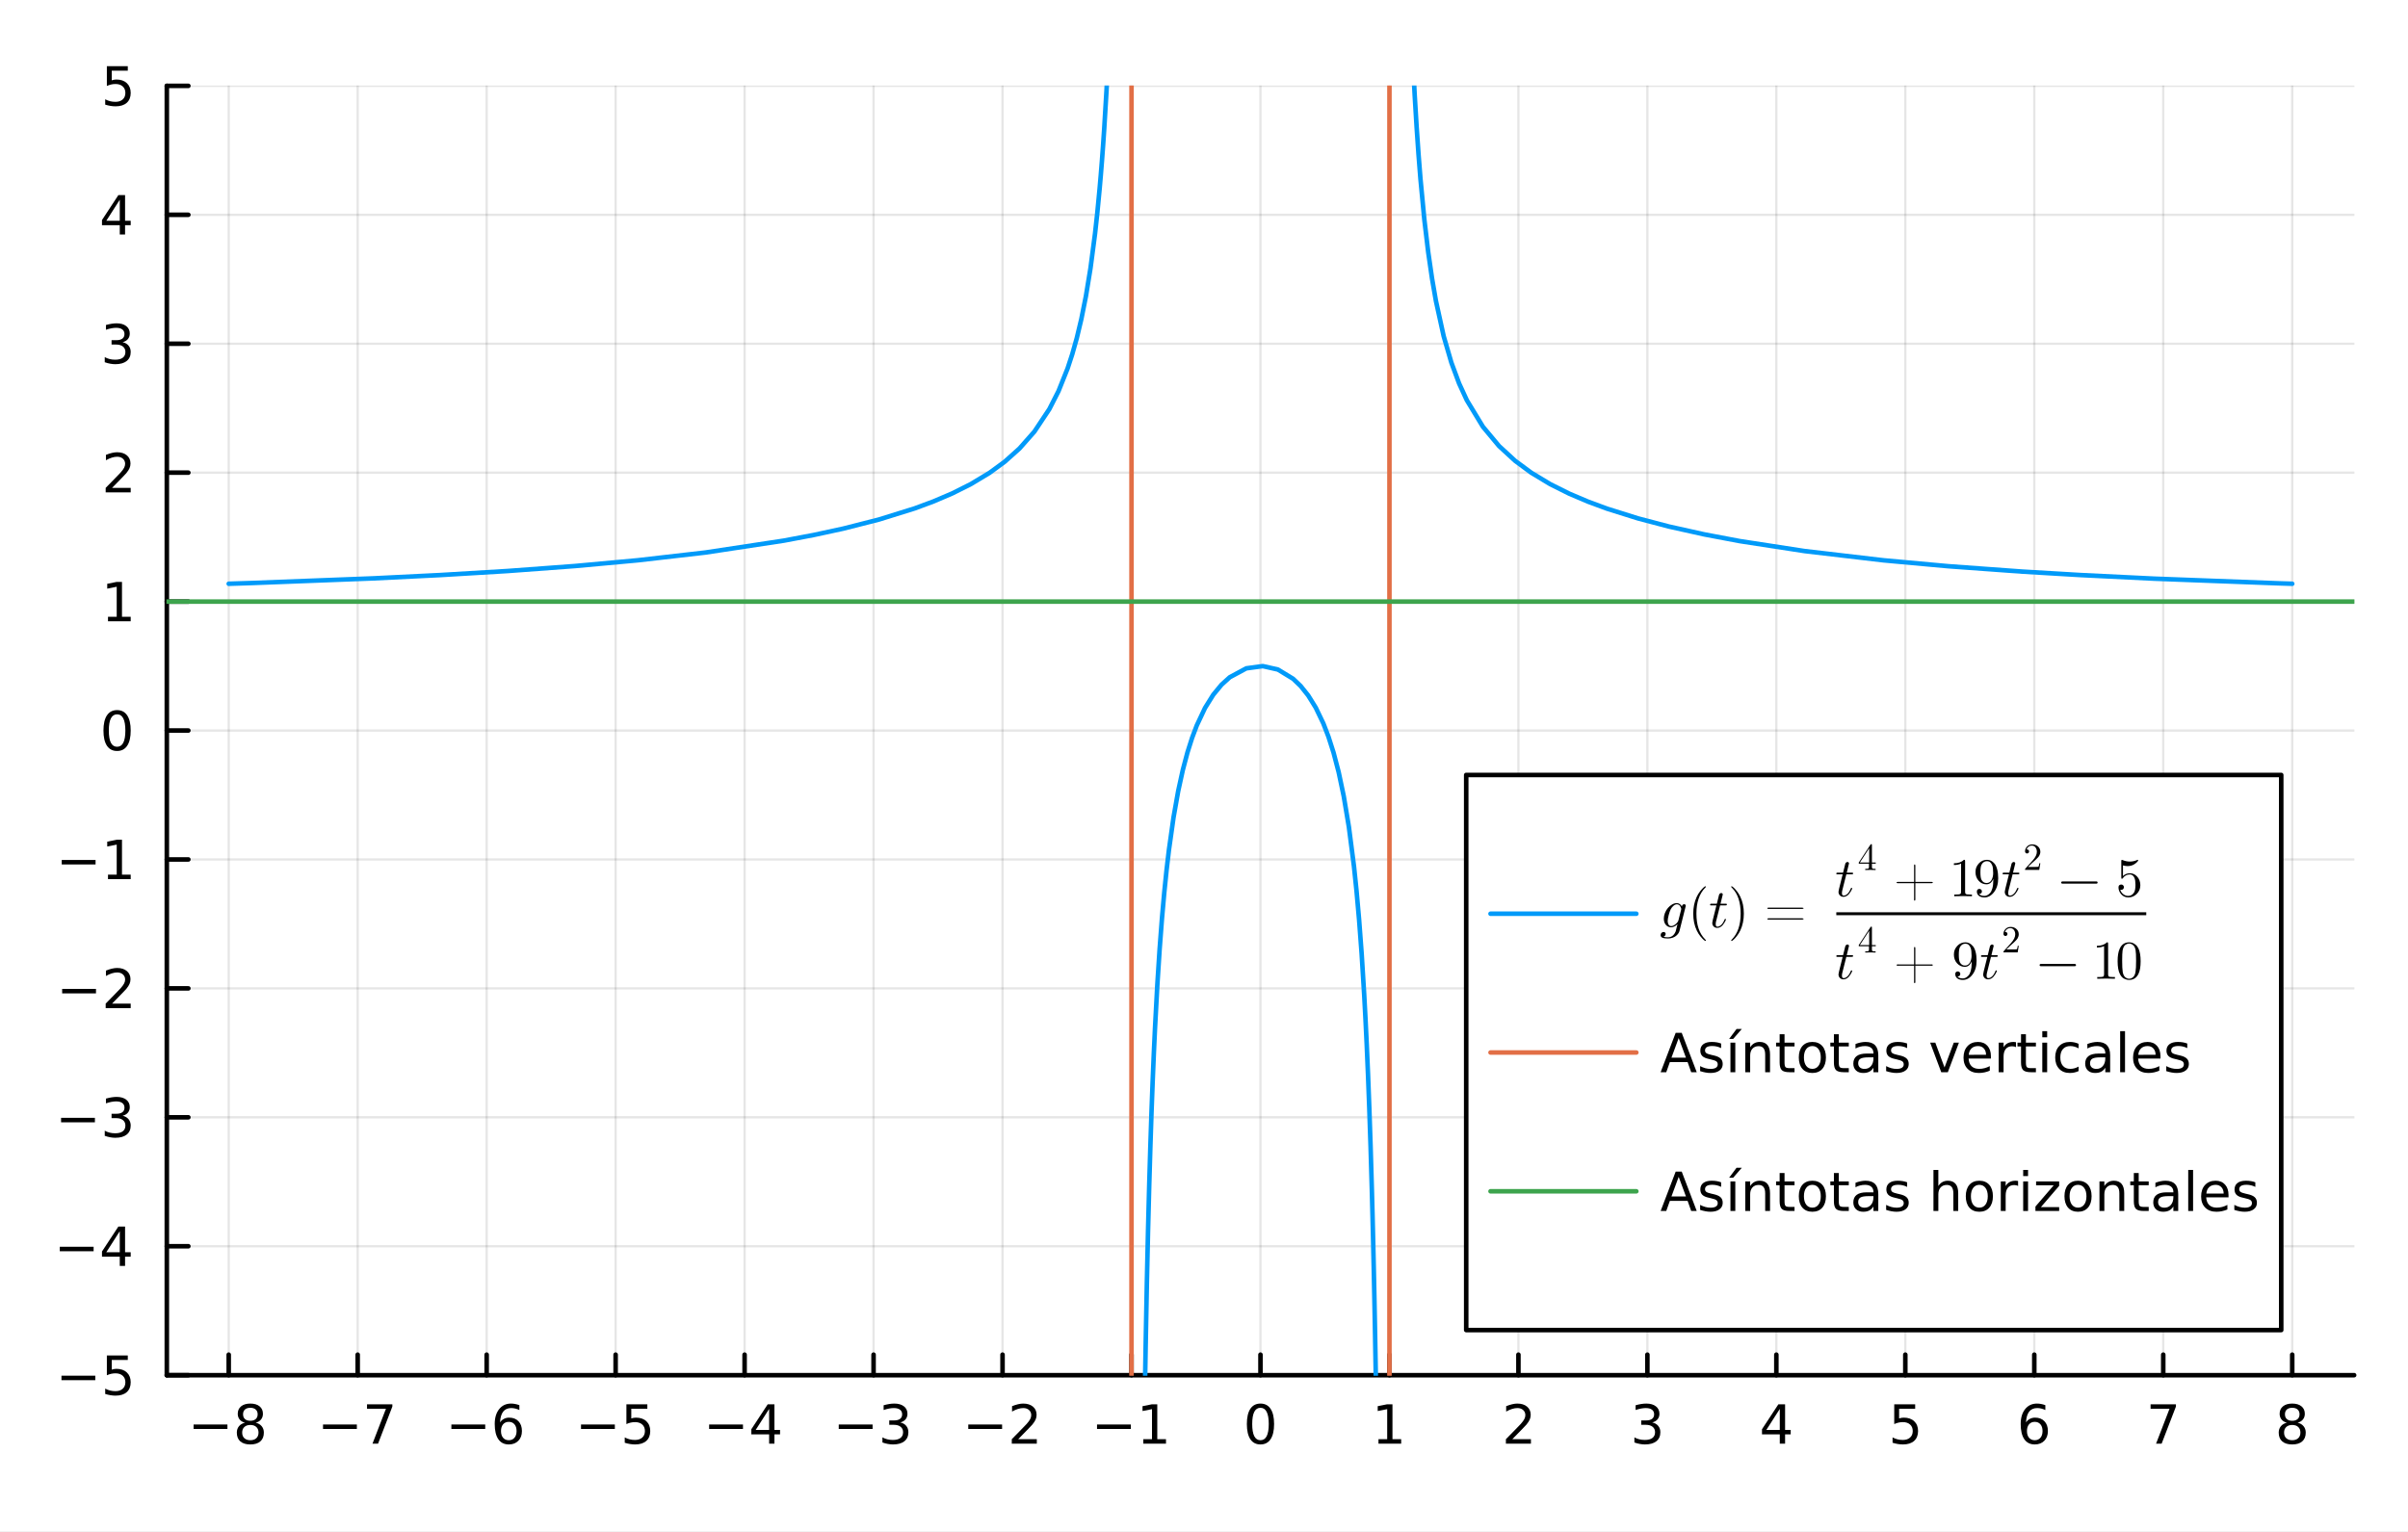 <?xml version="1.0" encoding="utf-8"?>
<svg xmlns="http://www.w3.org/2000/svg" xmlns:xlink="http://www.w3.org/1999/xlink" width="528" height="336" viewBox="0 0 2112 1344">
<rect x="0" y="0" width="2112" height="1344" fill="#333333" stroke="none"/>
<defs>
  <clipPath id="clip390">
    <rect x="0" y="0" width="2112" height="1344"/>
  </clipPath>
</defs>
<path clip-path="url(#clip390)" d="M0 1344 L2112 1344 L2112 0 L0 0  Z" fill="#ffffff" fill-rule="evenodd" fill-opacity="1"/>
<defs>
  <clipPath id="clip391">
    <rect x="422" y="0" width="1479" height="1344"/>
  </clipPath>
</defs>
<path clip-path="url(#clip390)" d="M146.311 1206.49 L2064.76 1206.49 L2064.76 75.332 L146.311 75.332  Z" fill="#ffffff" fill-rule="evenodd" fill-opacity="1"/>
<defs>
  <clipPath id="clip392">
    <rect x="146" y="75" width="1919" height="1132"/>
  </clipPath>
</defs>
<polyline clip-path="url(#clip392)" style="stroke:#000000; stroke-linecap:round; stroke-linejoin:round; stroke-width:2; stroke-opacity:0.1; fill:none" points="200.606,1206.49 200.606,75.332 "/>
<polyline clip-path="url(#clip392)" style="stroke:#000000; stroke-linecap:round; stroke-linejoin:round; stroke-width:2; stroke-opacity:0.1; fill:none" points="313.722,1206.49 313.722,75.332 "/>
<polyline clip-path="url(#clip392)" style="stroke:#000000; stroke-linecap:round; stroke-linejoin:round; stroke-width:2; stroke-opacity:0.1; fill:none" points="426.838,1206.49 426.838,75.332 "/>
<polyline clip-path="url(#clip392)" style="stroke:#000000; stroke-linecap:round; stroke-linejoin:round; stroke-width:2; stroke-opacity:0.1; fill:none" points="539.954,1206.49 539.954,75.332 "/>
<polyline clip-path="url(#clip392)" style="stroke:#000000; stroke-linecap:round; stroke-linejoin:round; stroke-width:2; stroke-opacity:0.1; fill:none" points="653.07,1206.49 653.07,75.332 "/>
<polyline clip-path="url(#clip392)" style="stroke:#000000; stroke-linecap:round; stroke-linejoin:round; stroke-width:2; stroke-opacity:0.1; fill:none" points="766.186,1206.49 766.186,75.332 "/>
<polyline clip-path="url(#clip392)" style="stroke:#000000; stroke-linecap:round; stroke-linejoin:round; stroke-width:2; stroke-opacity:0.1; fill:none" points="879.302,1206.49 879.302,75.332 "/>
<polyline clip-path="url(#clip392)" style="stroke:#000000; stroke-linecap:round; stroke-linejoin:round; stroke-width:2; stroke-opacity:0.1; fill:none" points="992.418,1206.49 992.418,75.332 "/>
<polyline clip-path="url(#clip392)" style="stroke:#000000; stroke-linecap:round; stroke-linejoin:round; stroke-width:2; stroke-opacity:0.1; fill:none" points="1105.53,1206.49 1105.53,75.332 "/>
<polyline clip-path="url(#clip392)" style="stroke:#000000; stroke-linecap:round; stroke-linejoin:round; stroke-width:2; stroke-opacity:0.1; fill:none" points="1218.65,1206.49 1218.65,75.332 "/>
<polyline clip-path="url(#clip392)" style="stroke:#000000; stroke-linecap:round; stroke-linejoin:round; stroke-width:2; stroke-opacity:0.1; fill:none" points="1331.77,1206.49 1331.77,75.332 "/>
<polyline clip-path="url(#clip392)" style="stroke:#000000; stroke-linecap:round; stroke-linejoin:round; stroke-width:2; stroke-opacity:0.1; fill:none" points="1444.88,1206.49 1444.88,75.332 "/>
<polyline clip-path="url(#clip392)" style="stroke:#000000; stroke-linecap:round; stroke-linejoin:round; stroke-width:2; stroke-opacity:0.1; fill:none" points="1558,1206.49 1558,75.332 "/>
<polyline clip-path="url(#clip392)" style="stroke:#000000; stroke-linecap:round; stroke-linejoin:round; stroke-width:2; stroke-opacity:0.1; fill:none" points="1671.11,1206.49 1671.11,75.332 "/>
<polyline clip-path="url(#clip392)" style="stroke:#000000; stroke-linecap:round; stroke-linejoin:round; stroke-width:2; stroke-opacity:0.1; fill:none" points="1784.23,1206.49 1784.23,75.332 "/>
<polyline clip-path="url(#clip392)" style="stroke:#000000; stroke-linecap:round; stroke-linejoin:round; stroke-width:2; stroke-opacity:0.1; fill:none" points="1897.34,1206.49 1897.34,75.332 "/>
<polyline clip-path="url(#clip392)" style="stroke:#000000; stroke-linecap:round; stroke-linejoin:round; stroke-width:2; stroke-opacity:0.1; fill:none" points="2010.46,1206.49 2010.46,75.332 "/>
<polyline clip-path="url(#clip392)" style="stroke:#000000; stroke-linecap:round; stroke-linejoin:round; stroke-width:2; stroke-opacity:0.1; fill:none" points="146.311,1206.49 2064.76,1206.49 "/>
<polyline clip-path="url(#clip392)" style="stroke:#000000; stroke-linecap:round; stroke-linejoin:round; stroke-width:2; stroke-opacity:0.1; fill:none" points="146.311,1093.37 2064.76,1093.37 "/>
<polyline clip-path="url(#clip392)" style="stroke:#000000; stroke-linecap:round; stroke-linejoin:round; stroke-width:2; stroke-opacity:0.1; fill:none" points="146.311,980.259 2064.76,980.259 "/>
<polyline clip-path="url(#clip392)" style="stroke:#000000; stroke-linecap:round; stroke-linejoin:round; stroke-width:2; stroke-opacity:0.1; fill:none" points="146.311,867.143 2064.76,867.143 "/>
<polyline clip-path="url(#clip392)" style="stroke:#000000; stroke-linecap:round; stroke-linejoin:round; stroke-width:2; stroke-opacity:0.1; fill:none" points="146.311,754.027 2064.76,754.027 "/>
<polyline clip-path="url(#clip392)" style="stroke:#000000; stroke-linecap:round; stroke-linejoin:round; stroke-width:2; stroke-opacity:0.1; fill:none" points="146.311,640.911 2064.76,640.911 "/>
<polyline clip-path="url(#clip392)" style="stroke:#000000; stroke-linecap:round; stroke-linejoin:round; stroke-width:2; stroke-opacity:0.1; fill:none" points="146.311,527.796 2064.76,527.796 "/>
<polyline clip-path="url(#clip392)" style="stroke:#000000; stroke-linecap:round; stroke-linejoin:round; stroke-width:2; stroke-opacity:0.1; fill:none" points="146.311,414.68 2064.76,414.68 "/>
<polyline clip-path="url(#clip392)" style="stroke:#000000; stroke-linecap:round; stroke-linejoin:round; stroke-width:2; stroke-opacity:0.1; fill:none" points="146.311,301.564 2064.76,301.564 "/>
<polyline clip-path="url(#clip392)" style="stroke:#000000; stroke-linecap:round; stroke-linejoin:round; stroke-width:2; stroke-opacity:0.1; fill:none" points="146.311,188.448 2064.76,188.448 "/>
<polyline clip-path="url(#clip392)" style="stroke:#000000; stroke-linecap:round; stroke-linejoin:round; stroke-width:2; stroke-opacity:0.1; fill:none" points="146.311,75.332 2064.76,75.332 "/>
<polyline clip-path="url(#clip390)" style="stroke:#000000; stroke-linecap:round; stroke-linejoin:round; stroke-width:4; stroke-opacity:1; fill:none" points="146.311,1206.49 2064.76,1206.49 "/>
<polyline clip-path="url(#clip390)" style="stroke:#000000; stroke-linecap:round; stroke-linejoin:round; stroke-width:4; stroke-opacity:1; fill:none" points="200.606,1206.49 200.606,1188.49 "/>
<polyline clip-path="url(#clip390)" style="stroke:#000000; stroke-linecap:round; stroke-linejoin:round; stroke-width:4; stroke-opacity:1; fill:none" points="313.722,1206.49 313.722,1188.49 "/>
<polyline clip-path="url(#clip390)" style="stroke:#000000; stroke-linecap:round; stroke-linejoin:round; stroke-width:4; stroke-opacity:1; fill:none" points="426.838,1206.49 426.838,1188.49 "/>
<polyline clip-path="url(#clip390)" style="stroke:#000000; stroke-linecap:round; stroke-linejoin:round; stroke-width:4; stroke-opacity:1; fill:none" points="539.954,1206.49 539.954,1188.49 "/>
<polyline clip-path="url(#clip390)" style="stroke:#000000; stroke-linecap:round; stroke-linejoin:round; stroke-width:4; stroke-opacity:1; fill:none" points="653.07,1206.49 653.07,1188.49 "/>
<polyline clip-path="url(#clip390)" style="stroke:#000000; stroke-linecap:round; stroke-linejoin:round; stroke-width:4; stroke-opacity:1; fill:none" points="766.186,1206.49 766.186,1188.49 "/>
<polyline clip-path="url(#clip390)" style="stroke:#000000; stroke-linecap:round; stroke-linejoin:round; stroke-width:4; stroke-opacity:1; fill:none" points="879.302,1206.49 879.302,1188.49 "/>
<polyline clip-path="url(#clip390)" style="stroke:#000000; stroke-linecap:round; stroke-linejoin:round; stroke-width:4; stroke-opacity:1; fill:none" points="992.418,1206.49 992.418,1188.49 "/>
<polyline clip-path="url(#clip390)" style="stroke:#000000; stroke-linecap:round; stroke-linejoin:round; stroke-width:4; stroke-opacity:1; fill:none" points="1105.53,1206.49 1105.53,1188.49 "/>
<polyline clip-path="url(#clip390)" style="stroke:#000000; stroke-linecap:round; stroke-linejoin:round; stroke-width:4; stroke-opacity:1; fill:none" points="1218.65,1206.49 1218.65,1188.49 "/>
<polyline clip-path="url(#clip390)" style="stroke:#000000; stroke-linecap:round; stroke-linejoin:round; stroke-width:4; stroke-opacity:1; fill:none" points="1331.77,1206.49 1331.77,1188.49 "/>
<polyline clip-path="url(#clip390)" style="stroke:#000000; stroke-linecap:round; stroke-linejoin:round; stroke-width:4; stroke-opacity:1; fill:none" points="1444.88,1206.49 1444.88,1188.49 "/>
<polyline clip-path="url(#clip390)" style="stroke:#000000; stroke-linecap:round; stroke-linejoin:round; stroke-width:4; stroke-opacity:1; fill:none" points="1558,1206.49 1558,1188.49 "/>
<polyline clip-path="url(#clip390)" style="stroke:#000000; stroke-linecap:round; stroke-linejoin:round; stroke-width:4; stroke-opacity:1; fill:none" points="1671.11,1206.49 1671.11,1188.49 "/>
<polyline clip-path="url(#clip390)" style="stroke:#000000; stroke-linecap:round; stroke-linejoin:round; stroke-width:4; stroke-opacity:1; fill:none" points="1784.23,1206.49 1784.23,1188.49 "/>
<polyline clip-path="url(#clip390)" style="stroke:#000000; stroke-linecap:round; stroke-linejoin:round; stroke-width:4; stroke-opacity:1; fill:none" points="1897.34,1206.49 1897.34,1188.49 "/>
<polyline clip-path="url(#clip390)" style="stroke:#000000; stroke-linecap:round; stroke-linejoin:round; stroke-width:4; stroke-opacity:1; fill:none" points="2010.46,1206.49 2010.46,1188.49 "/>
<path clip-path="url(#clip390)" d="M169.796 1249.76 L199.472 1249.76 L199.472 1253.69 L169.796 1253.69 L169.796 1249.76 Z" fill="#000000" fill-rule="nonzero" fill-opacity="1" /><path clip-path="url(#clip390)" d="M219.565 1250.17 Q216.231 1250.17 214.31 1251.96 Q212.412 1253.74 212.412 1256.86 Q212.412 1259.99 214.31 1261.77 Q216.231 1263.55 219.565 1263.55 Q222.898 1263.55 224.819 1261.77 Q226.741 1259.97 226.741 1256.86 Q226.741 1253.74 224.819 1251.96 Q222.921 1250.17 219.565 1250.17 M214.889 1248.18 Q211.88 1247.44 210.19 1245.38 Q208.523 1243.32 208.523 1240.36 Q208.523 1236.22 211.463 1233.81 Q214.426 1231.4 219.565 1231.4 Q224.727 1231.4 227.667 1233.81 Q230.606 1236.22 230.606 1240.36 Q230.606 1243.32 228.917 1245.38 Q227.25 1247.44 224.264 1248.18 Q227.643 1248.97 229.518 1251.26 Q231.417 1253.55 231.417 1256.86 Q231.417 1261.89 228.338 1264.57 Q225.282 1267.26 219.565 1267.26 Q213.847 1267.26 210.768 1264.57 Q207.713 1261.89 207.713 1256.86 Q207.713 1253.55 209.611 1251.26 Q211.509 1248.97 214.889 1248.18 M213.176 1240.8 Q213.176 1243.49 214.843 1244.99 Q216.532 1246.49 219.565 1246.49 Q222.574 1246.49 224.264 1244.99 Q225.977 1243.49 225.977 1240.8 Q225.977 1238.11 224.264 1236.61 Q222.574 1235.11 219.565 1235.11 Q216.532 1235.11 214.843 1236.61 Q213.176 1238.11 213.176 1240.8 Z" fill="#000000" fill-rule="nonzero" fill-opacity="1" /><path clip-path="url(#clip390)" d="M283.317 1249.76 L312.993 1249.76 L312.993 1253.69 L283.317 1253.69 L283.317 1249.76 Z" fill="#000000" fill-rule="nonzero" fill-opacity="1" /><path clip-path="url(#clip390)" d="M321.905 1232.03 L344.127 1232.03 L344.127 1234.02 L331.581 1266.59 L326.697 1266.59 L338.502 1235.96 L321.905 1235.96 L321.905 1232.03 Z" fill="#000000" fill-rule="nonzero" fill-opacity="1" /><path clip-path="url(#clip390)" d="M395.901 1249.76 L425.577 1249.76 L425.577 1253.69 L395.901 1253.69 L395.901 1249.76 Z" fill="#000000" fill-rule="nonzero" fill-opacity="1" /><path clip-path="url(#clip390)" d="M446.248 1247.44 Q443.1 1247.44 441.248 1249.6 Q439.419 1251.75 439.419 1255.5 Q439.419 1259.23 441.248 1261.4 Q443.1 1263.55 446.248 1263.55 Q449.396 1263.55 451.225 1261.4 Q453.076 1259.23 453.076 1255.5 Q453.076 1251.75 451.225 1249.6 Q449.396 1247.44 446.248 1247.44 M455.53 1232.79 L455.53 1237.05 Q453.771 1236.22 451.965 1235.78 Q450.183 1235.34 448.424 1235.34 Q443.794 1235.34 441.34 1238.46 Q438.91 1241.59 438.563 1247.91 Q439.928 1245.89 441.989 1244.83 Q444.049 1243.74 446.526 1243.74 Q451.734 1243.74 454.743 1246.91 Q457.776 1250.06 457.776 1255.5 Q457.776 1260.82 454.627 1264.04 Q451.479 1267.26 446.248 1267.26 Q440.252 1267.26 437.081 1262.67 Q433.91 1258.07 433.91 1249.34 Q433.91 1241.15 437.799 1236.29 Q441.688 1231.4 448.239 1231.4 Q449.998 1231.4 451.78 1231.75 Q453.586 1232.1 455.53 1232.79 Z" fill="#000000" fill-rule="nonzero" fill-opacity="1" /><path clip-path="url(#clip390)" d="M509.595 1249.76 L539.271 1249.76 L539.271 1253.69 L509.595 1253.69 L509.595 1249.76 Z" fill="#000000" fill-rule="nonzero" fill-opacity="1" /><path clip-path="url(#clip390)" d="M549.41 1232.03 L567.766 1232.03 L567.766 1235.96 L553.692 1235.96 L553.692 1244.43 Q554.711 1244.09 555.729 1243.92 Q556.748 1243.74 557.766 1243.74 Q563.553 1243.74 566.933 1246.91 Q570.313 1250.08 570.313 1255.5 Q570.313 1261.08 566.841 1264.18 Q563.368 1267.26 557.049 1267.26 Q554.873 1267.26 552.604 1266.89 Q550.359 1266.52 547.952 1265.78 L547.952 1261.08 Q550.035 1262.21 552.257 1262.77 Q554.479 1263.32 556.956 1263.32 Q560.961 1263.32 563.299 1261.22 Q565.637 1259.11 565.637 1255.5 Q565.637 1251.89 563.299 1249.78 Q560.961 1247.67 556.956 1247.67 Q555.081 1247.67 553.206 1248.09 Q551.354 1248.51 549.41 1249.39 L549.41 1232.03 Z" fill="#000000" fill-rule="nonzero" fill-opacity="1" /><path clip-path="url(#clip390)" d="M621.971 1249.76 L651.646 1249.76 L651.646 1253.69 L621.971 1253.69 L621.971 1249.76 Z" fill="#000000" fill-rule="nonzero" fill-opacity="1" /><path clip-path="url(#clip390)" d="M674.586 1236.1 L662.781 1254.55 L674.586 1254.55 L674.586 1236.1 M673.359 1232.03 L679.239 1232.03 L679.239 1254.55 L684.169 1254.55 L684.169 1258.44 L679.239 1258.44 L679.239 1266.59 L674.586 1266.59 L674.586 1258.44 L658.984 1258.44 L658.984 1253.92 L673.359 1232.03 Z" fill="#000000" fill-rule="nonzero" fill-opacity="1" /><path clip-path="url(#clip390)" d="M735.654 1249.76 L765.329 1249.76 L765.329 1253.69 L735.654 1253.69 L735.654 1249.76 Z" fill="#000000" fill-rule="nonzero" fill-opacity="1" /><path clip-path="url(#clip390)" d="M789.588 1247.95 Q792.945 1248.67 794.82 1250.94 Q796.718 1253.21 796.718 1256.54 Q796.718 1261.66 793.2 1264.46 Q789.681 1267.26 783.2 1267.26 Q781.024 1267.26 778.709 1266.82 Q776.417 1266.4 773.964 1265.55 L773.964 1261.03 Q775.908 1262.17 778.223 1262.74 Q780.538 1263.32 783.061 1263.32 Q787.459 1263.32 789.75 1261.59 Q792.065 1259.85 792.065 1256.54 Q792.065 1253.48 789.913 1251.77 Q787.783 1250.04 783.963 1250.04 L779.936 1250.04 L779.936 1246.19 L784.149 1246.19 Q787.598 1246.19 789.426 1244.83 Q791.255 1243.44 791.255 1240.85 Q791.255 1238.18 789.357 1236.77 Q787.482 1235.34 783.963 1235.34 Q782.042 1235.34 779.843 1235.75 Q777.644 1236.17 775.005 1237.05 L775.005 1232.88 Q777.667 1232.14 779.982 1231.77 Q782.32 1231.4 784.38 1231.4 Q789.704 1231.4 792.806 1233.83 Q795.908 1236.24 795.908 1240.36 Q795.908 1243.23 794.264 1245.22 Q792.621 1247.19 789.588 1247.95 Z" fill="#000000" fill-rule="nonzero" fill-opacity="1" /><path clip-path="url(#clip390)" d="M849.244 1249.76 L878.92 1249.76 L878.92 1253.69 L849.244 1253.69 L849.244 1249.76 Z" fill="#000000" fill-rule="nonzero" fill-opacity="1" /><path clip-path="url(#clip390)" d="M893.04 1262.65 L909.359 1262.65 L909.359 1266.59 L887.415 1266.59 L887.415 1262.65 Q890.077 1259.9 894.66 1255.27 Q899.267 1250.61 900.447 1249.27 Q902.693 1246.75 903.572 1245.01 Q904.475 1243.25 904.475 1241.56 Q904.475 1238.81 902.531 1237.07 Q900.609 1235.34 897.508 1235.34 Q895.309 1235.34 892.855 1236.1 Q890.424 1236.86 887.647 1238.42 L887.647 1233.69 Q890.471 1232.56 892.924 1231.98 Q895.378 1231.4 897.415 1231.4 Q902.785 1231.4 905.98 1234.09 Q909.174 1236.77 909.174 1241.26 Q909.174 1243.39 908.364 1245.31 Q907.577 1247.21 905.471 1249.8 Q904.892 1250.48 901.79 1253.69 Q898.688 1256.89 893.04 1262.65 Z" fill="#000000" fill-rule="nonzero" fill-opacity="1" /><path clip-path="url(#clip390)" d="M962.175 1249.76 L991.85 1249.76 L991.85 1253.69 L962.175 1253.69 L962.175 1249.76 Z" fill="#000000" fill-rule="nonzero" fill-opacity="1" /><path clip-path="url(#clip390)" d="M1002.75 1262.65 L1010.39 1262.65 L1010.39 1236.29 L1002.08 1237.95 L1002.08 1233.69 L1010.35 1232.03 L1015.02 1232.03 L1015.02 1262.65 L1022.66 1262.65 L1022.66 1266.59 L1002.75 1266.59 L1002.75 1262.65 Z" fill="#000000" fill-rule="nonzero" fill-opacity="1" /><path clip-path="url(#clip390)" d="M1105.53 1235.11 Q1101.92 1235.11 1100.09 1238.67 Q1098.29 1242.21 1098.29 1249.34 Q1098.29 1256.45 1100.09 1260.01 Q1101.92 1263.55 1105.53 1263.55 Q1109.17 1263.55 1110.97 1260.01 Q1112.8 1256.45 1112.8 1249.34 Q1112.8 1242.21 1110.97 1238.67 Q1109.17 1235.11 1105.53 1235.11 M1105.53 1231.4 Q1111.34 1231.4 1114.4 1236.01 Q1117.48 1240.59 1117.48 1249.34 Q1117.48 1258.07 1114.4 1262.67 Q1111.34 1267.26 1105.53 1267.26 Q1099.72 1267.26 1096.64 1262.67 Q1093.59 1258.07 1093.59 1249.34 Q1093.59 1240.59 1096.64 1236.01 Q1099.72 1231.4 1105.53 1231.4 Z" fill="#000000" fill-rule="nonzero" fill-opacity="1" /><path clip-path="url(#clip390)" d="M1209.03 1262.65 L1216.67 1262.65 L1216.67 1236.29 L1208.36 1237.95 L1208.36 1233.69 L1216.62 1232.03 L1221.3 1232.03 L1221.3 1262.65 L1228.94 1262.65 L1228.94 1266.59 L1209.03 1266.59 L1209.03 1262.65 Z" fill="#000000" fill-rule="nonzero" fill-opacity="1" /><path clip-path="url(#clip390)" d="M1326.42 1262.65 L1342.74 1262.65 L1342.74 1266.59 L1320.79 1266.59 L1320.79 1262.65 Q1323.45 1259.9 1328.04 1255.27 Q1332.64 1250.61 1333.83 1249.27 Q1336.07 1246.75 1336.95 1245.01 Q1337.85 1243.25 1337.85 1241.56 Q1337.85 1238.81 1335.91 1237.07 Q1333.99 1235.34 1330.89 1235.34 Q1328.69 1235.34 1326.23 1236.1 Q1323.8 1236.86 1321.02 1238.42 L1321.02 1233.69 Q1323.85 1232.56 1326.3 1231.98 Q1328.76 1231.4 1330.79 1231.4 Q1336.16 1231.4 1339.36 1234.09 Q1342.55 1236.77 1342.55 1241.26 Q1342.55 1243.39 1341.74 1245.31 Q1340.95 1247.21 1338.85 1249.8 Q1338.27 1250.48 1335.17 1253.69 Q1332.07 1256.89 1326.42 1262.65 Z" fill="#000000" fill-rule="nonzero" fill-opacity="1" /><path clip-path="url(#clip390)" d="M1449.13 1247.95 Q1452.49 1248.67 1454.36 1250.94 Q1456.26 1253.21 1456.26 1256.54 Q1456.26 1261.66 1452.74 1264.46 Q1449.22 1267.26 1442.74 1267.26 Q1440.56 1267.26 1438.25 1266.82 Q1435.96 1266.4 1433.5 1265.55 L1433.5 1261.03 Q1435.45 1262.17 1437.76 1262.74 Q1440.08 1263.32 1442.6 1263.32 Q1447 1263.32 1449.29 1261.59 Q1451.61 1259.85 1451.61 1256.54 Q1451.61 1253.48 1449.45 1251.77 Q1447.32 1250.04 1443.5 1250.04 L1439.48 1250.04 L1439.48 1246.19 L1443.69 1246.19 Q1447.14 1246.19 1448.97 1244.83 Q1450.8 1243.44 1450.8 1240.85 Q1450.8 1238.18 1448.9 1236.77 Q1447.02 1235.34 1443.5 1235.34 Q1441.58 1235.34 1439.38 1235.75 Q1437.18 1236.17 1434.55 1237.05 L1434.55 1232.88 Q1437.21 1232.14 1439.52 1231.77 Q1441.86 1231.4 1443.92 1231.4 Q1449.24 1231.4 1452.35 1233.83 Q1455.45 1236.24 1455.45 1240.36 Q1455.45 1243.23 1453.8 1245.22 Q1452.16 1247.19 1449.13 1247.95 Z" fill="#000000" fill-rule="nonzero" fill-opacity="1" /><path clip-path="url(#clip390)" d="M1561.01 1236.1 L1549.2 1254.55 L1561.01 1254.55 L1561.01 1236.1 M1559.78 1232.03 L1565.66 1232.03 L1565.66 1254.55 L1570.59 1254.55 L1570.59 1258.44 L1565.66 1258.44 L1565.66 1266.59 L1561.01 1266.59 L1561.01 1258.44 L1545.4 1258.44 L1545.4 1253.92 L1559.78 1232.03 Z" fill="#000000" fill-rule="nonzero" fill-opacity="1" /><path clip-path="url(#clip390)" d="M1661.39 1232.03 L1679.75 1232.03 L1679.75 1235.96 L1665.67 1235.96 L1665.67 1244.43 Q1666.69 1244.09 1667.71 1243.92 Q1668.73 1243.74 1669.75 1243.74 Q1675.53 1243.74 1678.91 1246.91 Q1682.29 1250.08 1682.29 1255.5 Q1682.29 1261.08 1678.82 1264.18 Q1675.35 1267.26 1669.03 1267.26 Q1666.85 1267.26 1664.58 1266.89 Q1662.34 1266.52 1659.93 1265.78 L1659.93 1261.08 Q1662.02 1262.21 1664.24 1262.77 Q1666.46 1263.32 1668.94 1263.32 Q1672.94 1263.32 1675.28 1261.22 Q1677.62 1259.11 1677.62 1255.5 Q1677.62 1251.89 1675.28 1249.78 Q1672.94 1247.67 1668.94 1247.67 Q1667.06 1247.67 1665.19 1248.09 Q1663.33 1248.51 1661.39 1249.39 L1661.39 1232.03 Z" fill="#000000" fill-rule="nonzero" fill-opacity="1" /><path clip-path="url(#clip390)" d="M1784.63 1247.44 Q1781.49 1247.44 1779.63 1249.6 Q1777.8 1251.75 1777.8 1255.5 Q1777.8 1259.23 1779.63 1261.4 Q1781.49 1263.55 1784.63 1263.55 Q1787.78 1263.55 1789.61 1261.4 Q1791.46 1259.23 1791.46 1255.5 Q1791.46 1251.75 1789.61 1249.6 Q1787.78 1247.44 1784.63 1247.44 M1793.92 1232.79 L1793.92 1237.05 Q1792.16 1236.22 1790.35 1235.78 Q1788.57 1235.34 1786.81 1235.34 Q1782.18 1235.34 1779.73 1238.46 Q1777.3 1241.59 1776.95 1247.91 Q1778.31 1245.89 1780.37 1244.83 Q1782.43 1243.74 1784.91 1243.74 Q1790.12 1243.74 1793.13 1246.91 Q1796.16 1250.06 1796.16 1255.5 Q1796.16 1260.82 1793.01 1264.04 Q1789.87 1267.26 1784.63 1267.26 Q1778.64 1267.26 1775.47 1262.67 Q1772.3 1258.07 1772.3 1249.34 Q1772.3 1241.15 1776.18 1236.29 Q1780.07 1231.4 1786.62 1231.4 Q1788.38 1231.4 1790.17 1231.75 Q1791.97 1232.1 1793.92 1232.79 Z" fill="#000000" fill-rule="nonzero" fill-opacity="1" /><path clip-path="url(#clip390)" d="M1886.23 1232.03 L1908.46 1232.03 L1908.46 1234.02 L1895.91 1266.59 L1891.03 1266.59 L1902.83 1235.96 L1886.23 1235.96 L1886.23 1232.03 Z" fill="#000000" fill-rule="nonzero" fill-opacity="1" /><path clip-path="url(#clip390)" d="M2010.46 1250.17 Q2007.13 1250.17 2005.21 1251.96 Q2003.31 1253.74 2003.31 1256.86 Q2003.31 1259.99 2005.21 1261.77 Q2007.13 1263.55 2010.46 1263.55 Q2013.79 1263.55 2015.71 1261.77 Q2017.64 1259.97 2017.64 1256.86 Q2017.64 1253.74 2015.71 1251.96 Q2013.82 1250.17 2010.46 1250.17 M2005.78 1248.18 Q2002.78 1247.44 2001.09 1245.38 Q1999.42 1243.32 1999.42 1240.36 Q1999.42 1236.22 2002.36 1233.81 Q2005.32 1231.4 2010.46 1231.4 Q2015.62 1231.4 2018.56 1233.81 Q2021.5 1236.22 2021.5 1240.36 Q2021.5 1243.32 2019.81 1245.38 Q2018.15 1247.44 2015.16 1248.18 Q2018.54 1248.97 2020.41 1251.26 Q2022.31 1253.55 2022.31 1256.86 Q2022.31 1261.89 2019.23 1264.57 Q2016.18 1267.26 2010.46 1267.26 Q2004.74 1267.26 2001.66 1264.57 Q1998.61 1261.89 1998.61 1256.86 Q1998.61 1253.55 2000.51 1251.26 Q2002.4 1248.97 2005.78 1248.18 M2004.07 1240.8 Q2004.07 1243.49 2005.74 1244.99 Q2007.43 1246.49 2010.46 1246.49 Q2013.47 1246.49 2015.16 1244.99 Q2016.87 1243.49 2016.87 1240.8 Q2016.87 1238.11 2015.16 1236.61 Q2013.47 1235.11 2010.46 1235.11 Q2007.43 1235.11 2005.74 1236.61 Q2004.07 1238.11 2004.07 1240.8 Z" fill="#000000" fill-rule="nonzero" fill-opacity="1" /><polyline clip-path="url(#clip390)" style="stroke:#000000; stroke-linecap:round; stroke-linejoin:round; stroke-width:4; stroke-opacity:1; fill:none" points="146.311,1206.49 146.311,75.332 "/>
<polyline clip-path="url(#clip390)" style="stroke:#000000; stroke-linecap:round; stroke-linejoin:round; stroke-width:4; stroke-opacity:1; fill:none" points="146.311,1206.49 165.209,1206.49 "/>
<polyline clip-path="url(#clip390)" style="stroke:#000000; stroke-linecap:round; stroke-linejoin:round; stroke-width:4; stroke-opacity:1; fill:none" points="146.311,1093.37 165.209,1093.37 "/>
<polyline clip-path="url(#clip390)" style="stroke:#000000; stroke-linecap:round; stroke-linejoin:round; stroke-width:4; stroke-opacity:1; fill:none" points="146.311,980.259 165.209,980.259 "/>
<polyline clip-path="url(#clip390)" style="stroke:#000000; stroke-linecap:round; stroke-linejoin:round; stroke-width:4; stroke-opacity:1; fill:none" points="146.311,867.143 165.209,867.143 "/>
<polyline clip-path="url(#clip390)" style="stroke:#000000; stroke-linecap:round; stroke-linejoin:round; stroke-width:4; stroke-opacity:1; fill:none" points="146.311,754.027 165.209,754.027 "/>
<polyline clip-path="url(#clip390)" style="stroke:#000000; stroke-linecap:round; stroke-linejoin:round; stroke-width:4; stroke-opacity:1; fill:none" points="146.311,640.911 165.209,640.911 "/>
<polyline clip-path="url(#clip390)" style="stroke:#000000; stroke-linecap:round; stroke-linejoin:round; stroke-width:4; stroke-opacity:1; fill:none" points="146.311,527.796 165.209,527.796 "/>
<polyline clip-path="url(#clip390)" style="stroke:#000000; stroke-linecap:round; stroke-linejoin:round; stroke-width:4; stroke-opacity:1; fill:none" points="146.311,414.68 165.209,414.68 "/>
<polyline clip-path="url(#clip390)" style="stroke:#000000; stroke-linecap:round; stroke-linejoin:round; stroke-width:4; stroke-opacity:1; fill:none" points="146.311,301.564 165.209,301.564 "/>
<polyline clip-path="url(#clip390)" style="stroke:#000000; stroke-linecap:round; stroke-linejoin:round; stroke-width:4; stroke-opacity:1; fill:none" points="146.311,188.448 165.209,188.448 "/>
<polyline clip-path="url(#clip390)" style="stroke:#000000; stroke-linecap:round; stroke-linejoin:round; stroke-width:4; stroke-opacity:1; fill:none" points="146.311,75.332 165.209,75.332 "/>
<path clip-path="url(#clip390)" d="M53.914 1206.94 L83.589 1206.94 L83.589 1210.88 L53.914 1210.88 L53.914 1206.94 Z" fill="#000000" fill-rule="nonzero" fill-opacity="1" /><path clip-path="url(#clip390)" d="M93.728 1189.21 L112.085 1189.21 L112.085 1193.15 L98.011 1193.15 L98.011 1201.62 Q99.029 1201.27 100.048 1201.11 Q101.066 1200.92 102.085 1200.92 Q107.872 1200.92 111.251 1204.09 Q114.631 1207.27 114.631 1212.68 Q114.631 1218.26 111.159 1221.36 Q107.686 1224.44 101.367 1224.44 Q99.191 1224.44 96.923 1224.07 Q94.677 1223.7 92.27 1222.96 L92.27 1218.26 Q94.353 1219.4 96.575 1219.95 Q98.798 1220.51 101.274 1220.51 Q105.279 1220.51 107.617 1218.4 Q109.955 1216.29 109.955 1212.68 Q109.955 1209.07 107.617 1206.97 Q105.279 1204.86 101.274 1204.86 Q99.4 1204.86 97.525 1205.28 Q95.673 1205.69 93.728 1206.57 L93.728 1189.21 Z" fill="#000000" fill-rule="nonzero" fill-opacity="1" /><path clip-path="url(#clip390)" d="M52.432 1093.83 L82.108 1093.83 L82.108 1097.76 L52.432 1097.76 L52.432 1093.83 Z" fill="#000000" fill-rule="nonzero" fill-opacity="1" /><path clip-path="url(#clip390)" d="M105.048 1080.17 L93.242 1098.62 L105.048 1098.62 L105.048 1080.17 M103.821 1076.09 L109.7 1076.09 L109.7 1098.62 L114.631 1098.62 L114.631 1102.51 L109.7 1102.51 L109.7 1110.65 L105.048 1110.65 L105.048 1102.51 L89.446 1102.51 L89.446 1097.99 L103.821 1076.09 Z" fill="#000000" fill-rule="nonzero" fill-opacity="1" /><path clip-path="url(#clip390)" d="M53.566 980.71 L83.242 980.71 L83.242 984.646 L53.566 984.646 L53.566 980.71 Z" fill="#000000" fill-rule="nonzero" fill-opacity="1" /><path clip-path="url(#clip390)" d="M107.501 978.905 Q110.858 979.622 112.733 981.891 Q114.631 984.159 114.631 987.493 Q114.631 992.608 111.112 995.409 Q107.594 998.21 101.112 998.21 Q98.936 998.21 96.622 997.771 Q94.33 997.354 91.876 996.497 L91.876 991.984 Q93.821 993.118 96.136 993.696 Q98.45 994.275 100.974 994.275 Q105.372 994.275 107.663 992.539 Q109.978 990.803 109.978 987.493 Q109.978 984.437 107.825 982.724 Q105.696 980.988 101.876 980.988 L97.849 980.988 L97.849 977.146 L102.061 977.146 Q105.511 977.146 107.339 975.78 Q109.168 974.391 109.168 971.798 Q109.168 969.136 107.27 967.724 Q105.395 966.289 101.876 966.289 Q99.955 966.289 97.756 966.706 Q95.557 967.123 92.918 968.002 L92.918 963.836 Q95.58 963.095 97.895 962.724 Q100.233 962.354 102.293 962.354 Q107.617 962.354 110.719 964.785 Q113.821 967.192 113.821 971.312 Q113.821 974.183 112.177 976.173 Q110.534 978.141 107.501 978.905 Z" fill="#000000" fill-rule="nonzero" fill-opacity="1" /><path clip-path="url(#clip390)" d="M54.515 867.595 L84.191 867.595 L84.191 871.53 L54.515 871.53 L54.515 867.595 Z" fill="#000000" fill-rule="nonzero" fill-opacity="1" /><path clip-path="url(#clip390)" d="M98.311 880.488 L114.631 880.488 L114.631 884.423 L92.686 884.423 L92.686 880.488 Q95.349 877.733 99.932 873.104 Q104.538 868.451 105.719 867.108 Q107.964 864.585 108.844 862.849 Q109.747 861.09 109.747 859.4 Q109.747 856.646 107.802 854.909 Q105.881 853.173 102.779 853.173 Q100.58 853.173 98.126 853.937 Q95.696 854.701 92.918 856.252 L92.918 851.53 Q95.742 850.396 98.196 849.817 Q100.649 849.238 102.686 849.238 Q108.057 849.238 111.251 851.923 Q114.446 854.609 114.446 859.099 Q114.446 861.229 113.636 863.15 Q112.848 865.048 110.742 867.641 Q110.163 868.312 107.061 871.53 Q103.96 874.724 98.311 880.488 Z" fill="#000000" fill-rule="nonzero" fill-opacity="1" /><path clip-path="url(#clip390)" d="M54.145 754.479 L83.821 754.479 L83.821 758.414 L54.145 758.414 L54.145 754.479 Z" fill="#000000" fill-rule="nonzero" fill-opacity="1" /><path clip-path="url(#clip390)" d="M94.724 767.372 L102.362 767.372 L102.362 741.007 L94.052 742.673 L94.052 738.414 L102.316 736.747 L106.992 736.747 L106.992 767.372 L114.631 767.372 L114.631 771.307 L94.724 771.307 L94.724 767.372 Z" fill="#000000" fill-rule="nonzero" fill-opacity="1" /><path clip-path="url(#clip390)" d="M102.686 626.71 Q99.075 626.71 97.247 630.275 Q95.441 633.817 95.441 640.946 Q95.441 648.053 97.247 651.617 Q99.075 655.159 102.686 655.159 Q106.321 655.159 108.126 651.617 Q109.955 648.053 109.955 640.946 Q109.955 633.817 108.126 630.275 Q106.321 626.71 102.686 626.71 M102.686 623.006 Q108.497 623.006 111.552 627.613 Q114.631 632.196 114.631 640.946 Q114.631 649.673 111.552 654.279 Q108.497 658.863 102.686 658.863 Q96.876 658.863 93.798 654.279 Q90.742 649.673 90.742 640.946 Q90.742 632.196 93.798 627.613 Q96.876 623.006 102.686 623.006 Z" fill="#000000" fill-rule="nonzero" fill-opacity="1" /><path clip-path="url(#clip390)" d="M94.724 541.14 L102.362 541.14 L102.362 514.775 L94.052 516.441 L94.052 512.182 L102.316 510.516 L106.992 510.516 L106.992 541.14 L114.631 541.14 L114.631 545.076 L94.724 545.076 L94.724 541.14 Z" fill="#000000" fill-rule="nonzero" fill-opacity="1" /><path clip-path="url(#clip390)" d="M98.311 428.025 L114.631 428.025 L114.631 431.96 L92.686 431.96 L92.686 428.025 Q95.349 425.27 99.932 420.64 Q104.538 415.988 105.719 414.645 Q107.964 412.122 108.844 410.386 Q109.747 408.627 109.747 406.937 Q109.747 404.182 107.802 402.446 Q105.881 400.71 102.779 400.71 Q100.58 400.71 98.126 401.474 Q95.696 402.238 92.918 403.789 L92.918 399.066 Q95.742 397.932 98.196 397.353 Q100.649 396.775 102.686 396.775 Q108.057 396.775 111.251 399.46 Q114.446 402.145 114.446 406.636 Q114.446 408.765 113.636 410.687 Q112.848 412.585 110.742 415.177 Q110.163 415.849 107.061 419.066 Q103.96 422.261 98.311 428.025 Z" fill="#000000" fill-rule="nonzero" fill-opacity="1" /><path clip-path="url(#clip390)" d="M107.501 300.21 Q110.858 300.927 112.733 303.196 Q114.631 305.464 114.631 308.798 Q114.631 313.913 111.112 316.714 Q107.594 319.515 101.112 319.515 Q98.936 319.515 96.622 319.075 Q94.33 318.659 91.876 317.802 L91.876 313.288 Q93.821 314.423 96.136 315.001 Q98.45 315.58 100.974 315.58 Q105.372 315.58 107.663 313.844 Q109.978 312.108 109.978 308.798 Q109.978 305.742 107.825 304.029 Q105.696 302.293 101.876 302.293 L97.849 302.293 L97.849 298.45 L102.061 298.45 Q105.511 298.45 107.339 297.085 Q109.168 295.696 109.168 293.103 Q109.168 290.441 107.27 289.029 Q105.395 287.594 101.876 287.594 Q99.955 287.594 97.756 288.011 Q95.557 288.427 92.918 289.307 L92.918 285.14 Q95.58 284.4 97.895 284.029 Q100.233 283.659 102.293 283.659 Q107.617 283.659 110.719 286.089 Q113.821 288.497 113.821 292.617 Q113.821 295.487 112.177 297.478 Q110.534 299.446 107.501 300.21 Z" fill="#000000" fill-rule="nonzero" fill-opacity="1" /><path clip-path="url(#clip390)" d="M105.048 175.242 L93.242 193.691 L105.048 193.691 L105.048 175.242 M103.821 171.168 L109.7 171.168 L109.7 193.691 L114.631 193.691 L114.631 197.58 L109.7 197.58 L109.7 205.728 L105.048 205.728 L105.048 197.58 L89.446 197.58 L89.446 193.066 L103.821 171.168 Z" fill="#000000" fill-rule="nonzero" fill-opacity="1" /><path clip-path="url(#clip390)" d="M93.728 58.052 L112.085 58.052 L112.085 61.987 L98.011 61.987 L98.011 70.46 Q99.029 70.112 100.048 69.95 Q101.066 69.765 102.085 69.765 Q107.872 69.765 111.251 72.936 Q114.631 76.108 114.631 81.524 Q114.631 87.103 111.159 90.205 Q107.686 93.283 101.367 93.283 Q99.191 93.283 96.923 92.913 Q94.677 92.543 92.27 91.802 L92.27 87.103 Q94.353 88.237 96.575 88.793 Q98.798 89.348 101.274 89.348 Q105.279 89.348 107.617 87.242 Q109.955 85.135 109.955 81.524 Q109.955 77.913 107.617 75.807 Q105.279 73.7 101.274 73.7 Q99.4 73.7 97.525 74.117 Q95.673 74.534 93.728 75.413 L93.728 58.052 Z" fill="#000000" fill-rule="nonzero" fill-opacity="1" /><polyline clip-path="url(#clip392)" style="stroke:#009af9; stroke-linecap:round; stroke-linejoin:round; stroke-width:4; stroke-opacity:1; fill:none" points="200.606,512.146 220.316,511.523 327.506,507.418 386.355,504.508 445.26,500.965 504.407,496.587 559.294,491.565 618.719,484.741 687.495,474.317 713.511,469.404 739.528,463.782 770.97,455.78 802.412,445.981 818.798,439.891 835.185,432.886 851.571,424.671 867.958,414.789 881.055,405.21 894.152,393.494 907.25,378.649 920.347,358.951 928.369,343.193 936.391,323.152 940.402,310.901 944.413,296.661 948.424,279.884 952.435,259.804 956.446,235.308 960.457,204.729 962.463,186.391 964.468,165.437 965.471,153.796 966.474,141.258 967.477,127.716 968.479,113.043 970.485,79.683 972.49,39.621 973.493,16.411 974.496,-9.393 975.499,-38.253 976.501,-70.746 977.504,-107.607 978.507,-149.779 979.51,-198.501 980.513,-255.429 981.014,-287.646 981.515,-322.827 982.017,-361.399 982.518,-403.878 983.019,-450.89 983.521,-503.2 984.022,-561.757 984.524,-627.754 985.032,-703.89 985.541,-791.295 986.05,-892.668 986.559,-1011.65 987.068,-1153.26 987.576,-1324.65 988.085,-1536.29 "/>
<polyline clip-path="url(#clip392)" style="stroke:#009af9; stroke-linecap:round; stroke-linejoin:round; stroke-width:4; stroke-opacity:1; fill:none" points="996.226,2768.16 996.735,2498.25 997.244,2285.26 997.753,2112.9 998.262,1970.55 998.77,1851.01 999.279,1749.2 999.788,1661.46 1000.3,1585.04 1000.81,1517.91 1001.31,1458.45 1001.82,1405.43 1002.33,1357.86 1002.84,1314.93 1003.35,1276.01 1003.86,1240.54 1004.37,1208.11 1004.88,1178.32 1005.89,1125.5 1006.91,1080.12 1007.93,1040.7 1008.95,1006.14 1009.96,975.604 1010.98,948.426 1012,924.084 1013.02,902.157 1015.05,864.251 1017.09,832.641 1019.12,805.89 1021.16,782.97 1023.19,763.123 1025.23,745.781 1029.3,716.962 1033.37,694.039 1037.44,675.433 1041.51,660.089 1045.58,647.279 1049.65,636.48 1056.89,621.116 1064.14,609.498 1071.38,600.709 1078.62,594.157 1093.11,586.355 1107.59,584.408 1120.86,587.419 1134.13,595.509 1140.77,601.868 1147.4,610.165 1154.04,620.873 1160.68,634.702 1165.15,646.326 1169.63,660.344 1174.11,677.444 1178.58,698.626 1183.06,725.394 1187.54,760.121 1189.78,781.614 1192.02,806.78 1194.26,836.624 1196.49,872.56 1197.61,893.418 1198.73,916.636 1199.85,942.633 1200.97,971.937 1202.09,1005.22 1203.21,1043.34 1203.77,1064.56 1204.33,1087.44 1204.89,1112.18 1205.45,1139.03 1206.01,1168.26 1206.57,1200.2 1207.13,1235.25 1207.69,1273.88 1208.25,1316.67 1208.81,1364.34 1209.37,1417.76 1209.93,1478.03 1210.49,1546.58 1211.05,1625.22 1211.61,1716.36 1212.17,1823.24 1212.72,1950.33 1213.28,2103.93 1213.84,2293.33 1214.4,2532.67 1214.96,2844.7 "/>
<polyline clip-path="url(#clip392)" style="stroke:#009af9; stroke-linecap:round; stroke-linejoin:round; stroke-width:4; stroke-opacity:1; fill:none" points="1223.36,-1374.99 1227.84,-472.227 1232.31,-161.08 1232.74,-141.888 1233.16,-123.815 1233.58,-106.767 1234.01,-90.659 1234.85,-60.966 1235.7,-34.222 1237.4,12.023 1239.09,50.611 1240.78,83.3 1242.48,111.351 1244.17,135.687 1245.86,157.003 1249.25,192.582 1252.64,221.106 1256.03,244.496 1259.42,264.036 1266.19,294.869 1272.97,318.147 1279.74,336.399 1286.52,351.137 1300.66,374.429 1314.79,391.337 1328.93,404.335 1343.07,414.763 1359.67,424.768 1376.28,433.068 1392.88,440.134 1409.48,446.268 1436.65,454.804 1463.81,461.95 1494.83,468.85 1525.85,474.717 1582.87,483.486 1651.99,491.588 1708.9,496.771 1773.93,501.498 1824.61,504.503 1889.31,507.674 1999.05,511.789 2010.46,512.146 "/>
<polyline clip-path="url(#clip392)" style="stroke:#e26f46; stroke-linecap:round; stroke-linejoin:round; stroke-width:4; stroke-opacity:1; fill:none" points="992.418,2337.65 992.418,-1055.83 "/>
<polyline clip-path="url(#clip392)" style="stroke:#e26f46; stroke-linecap:round; stroke-linejoin:round; stroke-width:4; stroke-opacity:1; fill:none" points="1218.65,2337.65 1218.65,-1055.83 "/>
<polyline clip-path="url(#clip392)" style="stroke:#3da44d; stroke-linecap:round; stroke-linejoin:round; stroke-width:4; stroke-opacity:1; fill:none" points="-1772.13,527.796 3983.2,527.796 "/>
<path clip-path="url(#clip390)" d="M1285.98 1166.91 L2000.81 1166.91 L2000.81 679.897 L1285.98 679.897  Z" fill="#ffffff" fill-rule="evenodd" fill-opacity="1"/>
<polyline clip-path="url(#clip390)" style="stroke:#000000; stroke-linecap:round; stroke-linejoin:round; stroke-width:4; stroke-opacity:1; fill:none" points="1285.98,1166.91 2000.81,1166.91 2000.81,679.897 1285.98,679.897 1285.98,1166.91 "/>
<polyline clip-path="url(#clip390)" style="stroke:#009af9; stroke-linecap:round; stroke-linejoin:round; stroke-width:4; stroke-opacity:1; fill:none" points="1307.3,801.651 1435.19,801.651 "/>
<path clip-path="url(#clip390)" d="M1478.53 794.582 Q1478.53 794.606 1478.38 795.449 L1473.04 816.74 Q1472.76 817.864 1471.97 818.988 Q1471.19 820.136 1469.95 821.12 Q1468.73 822.127 1466.86 822.736 Q1465.01 823.368 1462.88 823.368 Q1459.48 823.368 1457.98 822.642 Q1456.51 821.94 1456.51 820.441 Q1456.51 819.129 1457.33 818.379 Q1458.15 817.653 1459.08 817.653 Q1459.97 817.653 1460.44 818.169 Q1460.91 818.684 1460.91 819.34 Q1460.91 820.066 1460.42 820.792 Q1459.93 821.541 1458.94 821.822 Q1460.51 822.314 1462.79 822.314 Q1467.59 822.314 1469.65 817.232 Q1469.7 817.161 1469.7 817.138 L1471.29 810.791 L1471.22 810.744 Q1470.82 811.212 1470.19 811.751 Q1469.58 812.266 1468.27 812.899 Q1466.95 813.531 1465.67 813.531 Q1462.97 813.531 1461.12 811.47 Q1459.3 809.385 1459.3 805.942 Q1459.3 803.436 1460.3 800.93 Q1461.33 798.4 1462.93 796.55 Q1464.54 794.676 1466.6 793.505 Q1468.69 792.334 1470.7 792.334 Q1472.11 792.334 1473.3 793.177 Q1474.5 793.997 1475.15 795.355 Q1475.27 794.231 1475.9 793.762 Q1476.56 793.294 1477.12 793.294 Q1477.75 793.294 1478.13 793.645 Q1478.53 793.973 1478.53 794.582 M1474.59 797.51 Q1474.59 797.369 1474.5 796.995 Q1474.4 796.597 1474.12 795.964 Q1473.86 795.332 1473.47 794.77 Q1473.07 794.207 1472.34 793.809 Q1471.64 793.388 1470.75 793.388 Q1469.3 793.388 1467.84 794.606 Q1466.39 795.8 1465.39 797.651 Q1464.45 799.431 1463.56 802.874 Q1462.69 806.317 1462.69 808.074 Q1462.69 809.807 1463.44 811.142 Q1464.19 812.477 1465.81 812.477 Q1467.68 812.477 1469.7 810.744 Q1471.78 808.94 1472.13 807.394 L1474.45 798.236 Q1474.59 797.674 1474.59 797.51 Z" fill="#000000" fill-rule="nonzero" fill-opacity="1" /><path clip-path="url(#clip390)" d="M1485.1 801.539 Q1485.1 793.434 1488.12 786.9 Q1489.41 784.159 1491.21 781.864 Q1493.02 779.568 1494.21 778.561 Q1495.41 777.554 1495.73 777.554 Q1496.2 777.554 1496.23 778.023 Q1496.23 778.257 1495.59 778.842 Q1487.86 786.712 1487.89 801.539 Q1487.89 816.412 1495.41 823.977 Q1496.23 824.797 1496.23 825.055 Q1496.23 825.523 1495.73 825.523 Q1495.41 825.523 1494.26 824.563 Q1493.11 823.603 1491.33 821.401 Q1489.55 819.199 1488.26 816.506 Q1485.1 809.971 1485.1 801.539 Z" fill="#000000" fill-rule="nonzero" fill-opacity="1" /><path clip-path="url(#clip390)" d="M1514.6 793.388 Q1514.6 794.043 1514.3 794.207 Q1513.99 794.348 1513.15 794.348 L1508.65 794.348 L1505.09 808.495 Q1504.81 809.736 1504.81 810.791 Q1504.81 811.962 1505.16 812.477 Q1505.54 812.992 1506.31 812.992 Q1507.83 812.992 1509.47 811.61 Q1511.14 810.228 1512.54 806.856 Q1512.73 806.411 1512.82 806.317 Q1512.94 806.2 1513.24 806.2 Q1513.83 806.2 1513.83 806.668 Q1513.83 806.832 1513.5 807.582 Q1513.2 808.331 1512.52 809.432 Q1511.86 810.533 1511 811.563 Q1510.15 812.594 1508.86 813.344 Q1507.58 814.07 1506.19 814.07 Q1504.25 814.07 1503.01 812.828 Q1501.79 811.587 1501.79 809.643 Q1501.79 809.01 1502.28 806.996 Q1502.77 804.958 1505.44 794.348 L1501.21 794.348 Q1500.62 794.348 1500.39 794.325 Q1500.17 794.301 1500.01 794.184 Q1499.87 794.043 1499.87 793.762 Q1499.87 793.317 1500.06 793.13 Q1500.24 792.919 1500.48 792.896 Q1500.74 792.849 1501.32 792.849 L1505.82 792.849 L1507.69 785.237 Q1507.88 784.487 1508.35 784.065 Q1508.84 783.62 1509.12 783.574 Q1509.4 783.503 1509.61 783.503 Q1510.25 783.503 1510.62 783.855 Q1511 784.183 1511 784.792 Q1511 785.12 1509.03 792.849 L1513.24 792.849 Q1513.78 792.849 1513.99 792.872 Q1514.23 792.896 1514.42 793.013 Q1514.6 793.13 1514.6 793.388 Z" fill="#000000" fill-rule="nonzero" fill-opacity="1" /><path clip-path="url(#clip390)" d="M1518.36 825.055 Q1518.36 824.821 1518.97 824.235 Q1526.69 816.365 1526.69 801.539 Q1526.69 786.665 1519.27 779.147 Q1518.36 778.28 1518.36 778.023 Q1518.36 777.554 1518.82 777.554 Q1519.15 777.554 1520.3 778.514 Q1521.47 779.475 1523.23 781.676 Q1525.01 783.878 1526.32 786.572 Q1529.48 793.107 1529.48 801.539 Q1529.48 809.643 1526.46 816.178 Q1525.17 818.918 1523.37 821.213 Q1521.57 823.509 1520.37 824.516 Q1519.18 825.523 1518.82 825.523 Q1518.36 825.523 1518.36 825.055 Z" fill="#000000" fill-rule="nonzero" fill-opacity="1" /><path clip-path="url(#clip390)" d="M1550.08 806.247 Q1550.13 805.661 1551.04 805.661 L1580.44 805.661 Q1581.82 805.661 1581.84 806.2 Q1581.84 806.785 1580.53 806.762 L1551.37 806.762 Q1550.08 806.785 1550.08 806.247 M1550.08 796.878 Q1550.08 796.292 1551.09 796.315 L1580.39 796.315 Q1581.82 796.315 1581.84 796.878 Q1581.84 797.416 1580.63 797.416 L1551.04 797.416 Q1550.08 797.416 1550.08 796.878 Z" fill="#000000" fill-rule="nonzero" fill-opacity="1" /><path clip-path="url(#clip390)" d="M1625.32 766.138 Q1625.32 766.793 1625.01 766.957 Q1624.71 767.098 1623.86 767.098 L1619.37 767.098 L1615.81 781.245 Q1615.52 782.486 1615.52 783.541 Q1615.52 784.712 1615.88 785.227 Q1616.25 785.742 1617.02 785.742 Q1618.55 785.742 1620.19 784.36 Q1621.85 782.978 1623.25 779.606 Q1623.44 779.161 1623.54 779.067 Q1623.65 778.95 1623.96 778.95 Q1624.54 778.95 1624.54 779.418 Q1624.54 779.582 1624.21 780.332 Q1623.91 781.081 1623.23 782.182 Q1622.57 783.283 1621.71 784.313 Q1620.86 785.344 1619.58 786.094 Q1618.29 786.82 1616.91 786.82 Q1614.96 786.82 1613.72 785.578 Q1612.5 784.337 1612.5 782.393 Q1612.5 781.76 1613 779.746 Q1613.49 777.708 1616.16 767.098 L1611.92 767.098 Q1611.33 767.098 1611.1 767.075 Q1610.89 767.051 1610.72 766.934 Q1610.58 766.793 1610.58 766.512 Q1610.58 766.067 1610.77 765.88 Q1610.96 765.669 1611.19 765.646 Q1611.45 765.599 1612.03 765.599 L1616.53 765.599 L1618.41 757.987 Q1618.59 757.237 1619.06 756.815 Q1619.55 756.37 1619.83 756.324 Q1620.12 756.253 1620.33 756.253 Q1620.96 756.253 1621.33 756.605 Q1621.71 756.933 1621.71 757.542 Q1621.71 757.87 1619.74 765.599 L1623.96 765.599 Q1624.5 765.599 1624.71 765.622 Q1624.94 765.646 1625.13 765.763 Q1625.32 765.88 1625.32 766.138 Z" fill="#000000" fill-rule="nonzero" fill-opacity="1" /><path clip-path="url(#clip390)" d="M1630.29 757.755 L1630.29 756.722 L1640.6 740.965 Q1640.87 740.556 1641.28 740.572 Q1641.65 740.572 1641.74 740.72 Q1641.82 740.867 1641.82 741.441 L1641.82 756.722 L1645.18 756.722 L1645.18 757.755 L1641.82 757.755 L1641.82 760.673 Q1641.82 761.64 1642.21 761.952 Q1642.62 762.264 1644.36 762.264 L1645.06 762.264 L1645.06 763.296 Q1643.69 763.198 1640.51 763.198 Q1637.34 763.198 1635.96 763.296 L1635.96 762.264 L1636.67 762.264 Q1638.41 762.264 1638.82 761.968 Q1639.23 761.657 1639.23 760.673 L1639.23 757.755 L1630.29 757.755 M1631.24 756.722 L1639.42 756.722 L1639.42 744.195 L1631.24 756.722 Z" fill="#000000" fill-rule="nonzero" fill-opacity="1" /><path clip-path="url(#clip390)" d="M1664.56 774.874 Q1663.46 774.874 1663.46 774.289 Q1663.46 773.703 1664.6 773.703 Q1664.74 773.703 1664.98 773.727 Q1665.24 773.75 1665.28 773.75 L1678.8 773.75 L1678.8 760.188 Q1678.8 760.141 1678.77 759.931 Q1678.75 759.696 1678.75 759.556 Q1678.75 758.408 1679.31 758.408 Q1679.9 758.408 1679.9 759.556 L1679.9 773.75 L1693.44 773.75 Q1693.48 773.75 1693.72 773.727 Q1693.95 773.703 1694.09 773.703 Q1695.19 773.703 1695.19 774.289 Q1695.22 774.874 1694.05 774.874 Q1693.9 774.874 1693.69 774.851 Q1693.48 774.827 1693.44 774.827 L1679.9 774.827 L1679.9 789.068 Q1679.9 790.169 1679.31 790.169 Q1678.75 790.169 1678.75 789.021 Q1678.75 788.881 1678.77 788.647 Q1678.8 788.436 1678.8 788.389 L1678.8 774.827 L1665.28 774.827 Q1665.24 774.827 1664.95 774.851 Q1664.7 774.874 1664.56 774.874 Z" fill="#000000" fill-rule="nonzero" fill-opacity="1" /><path clip-path="url(#clip390)" d="M1713.72 758.9 L1713.72 757.401 Q1719.48 757.401 1722.45 754.333 Q1723.27 754.333 1723.41 754.52 Q1723.55 754.707 1723.55 755.574 L1723.55 782.486 Q1723.55 783.915 1724.26 784.36 Q1724.96 784.805 1728.03 784.805 L1729.55 784.805 L1729.55 786.281 Q1727.86 786.14 1721.77 786.14 Q1715.68 786.14 1714.02 786.281 L1714.02 784.805 L1715.54 784.805 Q1718.56 784.805 1719.29 784.384 Q1720.02 783.939 1720.02 782.486 L1720.02 757.635 Q1717.51 758.9 1713.72 758.9 Z" fill="#000000" fill-rule="nonzero" fill-opacity="1" /><path clip-path="url(#clip390)" d="M1732.66 765.13 Q1732.66 762.577 1733.41 760.844 Q1734.16 759.087 1735.73 757.354 Q1738.61 754.333 1742.78 754.333 Q1744.56 754.333 1746.13 755.082 Q1747.72 755.832 1749.22 757.542 Q1750.74 759.228 1751.66 762.577 Q1752.57 765.903 1752.57 770.494 Q1752.57 777.919 1748.96 782.627 Q1745.38 787.335 1740.53 787.335 Q1737.46 787.335 1735.66 785.953 Q1733.86 784.548 1733.86 782.159 Q1733.86 780.917 1734.56 780.402 Q1735.26 779.863 1736.06 779.863 Q1736.92 779.863 1737.6 780.449 Q1738.28 781.011 1738.28 782.065 Q1738.28 782.932 1737.72 783.611 Q1737.18 784.267 1735.78 784.267 Q1737.16 786 1740.48 786 Q1741.68 786 1742.87 785.461 Q1744.07 784.899 1745.36 783.564 Q1746.67 782.205 1747.46 779.371 Q1748.26 776.537 1748.26 772.555 L1748.26 771.033 Q1746.34 775.835 1742.26 775.835 Q1738.24 775.835 1735.45 772.743 Q1732.66 769.651 1732.66 765.13 M1736.97 765.177 Q1736.97 769.932 1737.84 771.689 Q1739.31 774.71 1742.31 774.71 Q1745.24 774.71 1746.69 772.11 Q1748.17 769.487 1748.17 766.091 Q1748.17 761.383 1747.39 759.322 Q1745.96 755.527 1742.78 755.527 Q1739.62 755.527 1737.98 758.549 Q1736.97 760.329 1736.97 765.177 Z" fill="#000000" fill-rule="nonzero" fill-opacity="1" /><path clip-path="url(#clip390)" d="M1771.15 766.138 Q1771.15 766.793 1770.84 766.957 Q1770.54 767.098 1769.69 767.098 L1765.2 767.098 L1761.64 781.245 Q1761.36 782.486 1761.36 783.541 Q1761.36 784.712 1761.71 785.227 Q1762.08 785.742 1762.85 785.742 Q1764.38 785.742 1766.02 784.36 Q1767.68 782.978 1769.09 779.606 Q1769.27 779.161 1769.37 779.067 Q1769.48 778.95 1769.79 778.95 Q1770.37 778.95 1770.37 779.418 Q1770.37 779.582 1770.05 780.332 Q1769.74 781.081 1769.06 782.182 Q1768.41 783.283 1767.54 784.313 Q1766.7 785.344 1765.41 786.094 Q1764.12 786.82 1762.74 786.82 Q1760.79 786.82 1759.55 785.578 Q1758.33 784.337 1758.33 782.393 Q1758.33 781.76 1758.83 779.746 Q1759.32 777.708 1761.99 767.098 L1757.75 767.098 Q1757.16 767.098 1756.93 767.075 Q1756.72 767.051 1756.55 766.934 Q1756.41 766.793 1756.41 766.512 Q1756.41 766.067 1756.6 765.88 Q1756.79 765.669 1757.02 765.646 Q1757.28 765.599 1757.87 765.599 L1762.36 765.599 L1764.24 757.987 Q1764.42 757.237 1764.89 756.815 Q1765.38 756.37 1765.67 756.324 Q1765.95 756.253 1766.16 756.253 Q1766.79 756.253 1767.16 756.605 Q1767.54 756.933 1767.54 757.542 Q1767.54 757.87 1765.57 765.599 L1769.79 765.599 Q1770.33 765.599 1770.54 765.622 Q1770.77 765.646 1770.96 765.763 Q1771.15 765.88 1771.15 766.138 Z" fill="#000000" fill-rule="nonzero" fill-opacity="1" /><path clip-path="url(#clip390)" d="M1776.12 763.184 Q1776.12 762.577 1776.17 762.397 Q1776.24 762.216 1776.5 761.938 L1782.94 754.756 Q1786.47 750.789 1786.47 747.329 Q1786.47 745.083 1785.29 743.476 Q1784.12 741.869 1781.98 741.869 Q1780.5 741.869 1779.25 742.771 Q1778.01 743.673 1777.43 745.28 Q1777.53 745.247 1777.88 745.247 Q1778.71 745.247 1779.17 745.772 Q1779.65 746.296 1779.65 747.001 Q1779.65 747.903 1779.06 748.346 Q1778.48 748.772 1777.91 748.772 Q1777.68 748.772 1777.37 748.723 Q1777.07 748.674 1776.6 748.215 Q1776.12 747.739 1776.12 746.903 Q1776.12 744.558 1777.89 742.689 Q1779.68 740.82 1782.4 740.82 Q1785.48 740.82 1787.5 742.656 Q1789.53 744.476 1789.53 747.329 Q1789.53 748.329 1789.22 749.247 Q1788.93 750.149 1788.52 750.854 Q1788.12 751.559 1787.04 752.691 Q1785.96 753.822 1785.09 754.625 Q1784.22 755.429 1782.27 757.134 L1778.71 760.593 L1784.76 760.593 Q1787.71 760.593 1787.94 760.331 Q1788.27 759.855 1788.68 757.347 L1789.53 757.347 L1788.58 763.184 L1776.12 763.184 Z" fill="#000000" fill-rule="nonzero" fill-opacity="1" /><path clip-path="url(#clip390)" d="M1839.49 773.609 Q1839.77 773.89 1839.77 774.289 Q1839.77 774.687 1839.49 774.968 Q1839.21 775.249 1838.81 775.249 L1808.78 775.249 Q1808.39 775.249 1808.1 774.968 Q1807.82 774.687 1807.82 774.289 Q1807.82 773.89 1808.1 773.609 Q1808.39 773.328 1808.78 773.328 L1838.81 773.328 Q1839.21 773.328 1839.49 773.609 Z" fill="#000000" fill-rule="nonzero" fill-opacity="1" /><path clip-path="url(#clip390)" d="M1858.08 778.552 Q1858.08 777.123 1858.86 776.584 Q1859.63 776.022 1860.45 776.022 Q1861.55 776.022 1862.18 776.725 Q1862.84 777.404 1862.84 778.364 Q1862.84 779.324 1862.18 780.027 Q1861.55 780.706 1860.45 780.706 Q1859.91 780.706 1859.63 780.613 Q1860.26 782.814 1862.18 784.407 Q1864.13 786 1866.68 786 Q1869.89 786 1871.81 782.885 Q1872.96 780.87 1872.96 776.303 Q1872.96 772.274 1872.09 770.26 Q1870.76 767.192 1868.01 767.192 Q1864.13 767.192 1861.83 770.541 Q1861.55 770.963 1861.22 770.986 Q1860.75 770.986 1860.64 770.728 Q1860.54 770.447 1860.54 769.721 L1860.54 755.527 Q1860.54 754.38 1861.01 754.38 Q1861.2 754.38 1861.6 754.52 Q1864.62 755.855 1867.97 755.879 Q1871.41 755.879 1874.5 754.473 Q1874.74 754.333 1874.88 754.333 Q1875.35 754.333 1875.37 754.871 Q1875.37 755.059 1874.97 755.621 Q1874.6 756.16 1873.78 756.886 Q1872.96 757.588 1871.9 758.268 Q1870.85 758.947 1869.3 759.415 Q1867.78 759.86 1866.09 759.86 Q1864.08 759.86 1862.02 759.228 L1862.02 768.574 Q1864.5 766.138 1868.11 766.138 Q1871.95 766.138 1874.6 769.229 Q1877.24 772.321 1877.24 776.631 Q1877.24 781.151 1874.1 784.243 Q1870.99 787.335 1866.77 787.335 Q1862.93 787.335 1860.5 784.595 Q1858.08 781.854 1858.08 778.552 Z" fill="#000000" fill-rule="nonzero" fill-opacity="1" /><path clip-path="url(#clip390)" d="M1610.58 802.931 L1882.43 802.931 L1882.43 800.371 L1610.58 800.371  Z" fill="#000000" fill-rule="evenodd" fill-opacity="1"/>
<path clip-path="url(#clip390)" d="M1625.32 838.535 Q1625.32 839.19 1625.01 839.354 Q1624.71 839.495 1623.86 839.495 L1619.37 839.495 L1615.81 853.642 Q1615.52 854.883 1615.52 855.938 Q1615.52 857.109 1615.88 857.624 Q1616.25 858.139 1617.02 858.139 Q1618.55 858.139 1620.19 856.757 Q1621.85 855.375 1623.25 852.003 Q1623.44 851.558 1623.54 851.464 Q1623.65 851.347 1623.96 851.347 Q1624.54 851.347 1624.54 851.815 Q1624.54 851.979 1624.21 852.729 Q1623.91 853.478 1623.23 854.579 Q1622.57 855.68 1621.71 856.71 Q1620.86 857.741 1619.58 858.491 Q1618.29 859.217 1616.91 859.217 Q1614.96 859.217 1613.72 857.975 Q1612.5 856.734 1612.5 854.79 Q1612.5 854.157 1613 852.143 Q1613.49 850.105 1616.16 839.495 L1611.92 839.495 Q1611.33 839.495 1611.1 839.472 Q1610.89 839.448 1610.72 839.331 Q1610.58 839.19 1610.58 838.909 Q1610.58 838.464 1610.77 838.277 Q1610.96 838.066 1611.19 838.043 Q1611.45 837.996 1612.03 837.996 L1616.53 837.996 L1618.41 830.384 Q1618.59 829.634 1619.06 829.212 Q1619.55 828.767 1619.83 828.721 Q1620.12 828.65 1620.33 828.65 Q1620.96 828.65 1621.33 829.002 Q1621.71 829.33 1621.71 829.939 Q1621.71 830.267 1619.74 837.996 L1623.96 837.996 Q1624.5 837.996 1624.71 838.019 Q1624.94 838.043 1625.13 838.16 Q1625.32 838.277 1625.32 838.535 Z" fill="#000000" fill-rule="nonzero" fill-opacity="1" /><path clip-path="url(#clip390)" d="M1630.29 830.152 L1630.29 829.119 L1640.6 813.362 Q1640.87 812.953 1641.28 812.969 Q1641.65 812.969 1641.74 813.117 Q1641.82 813.264 1641.82 813.838 L1641.82 829.119 L1645.18 829.119 L1645.18 830.152 L1641.82 830.152 L1641.82 833.07 Q1641.82 834.037 1642.21 834.349 Q1642.62 834.661 1644.36 834.661 L1645.06 834.661 L1645.06 835.693 Q1643.69 835.595 1640.51 835.595 Q1637.34 835.595 1635.96 835.693 L1635.96 834.661 L1636.67 834.661 Q1638.41 834.661 1638.82 834.365 Q1639.23 834.054 1639.23 833.07 L1639.23 830.152 L1630.29 830.152 M1631.24 829.119 L1639.42 829.119 L1639.42 816.592 L1631.24 829.119 Z" fill="#000000" fill-rule="nonzero" fill-opacity="1" /><path clip-path="url(#clip390)" d="M1664.56 847.271 Q1663.46 847.271 1663.46 846.686 Q1663.46 846.1 1664.6 846.1 Q1664.74 846.1 1664.98 846.124 Q1665.24 846.147 1665.28 846.147 L1678.8 846.147 L1678.8 832.585 Q1678.8 832.538 1678.77 832.328 Q1678.75 832.093 1678.75 831.953 Q1678.75 830.805 1679.31 830.805 Q1679.9 830.805 1679.9 831.953 L1679.9 846.147 L1693.44 846.147 Q1693.48 846.147 1693.72 846.124 Q1693.95 846.1 1694.09 846.1 Q1695.19 846.1 1695.19 846.686 Q1695.22 847.271 1694.05 847.271 Q1693.9 847.271 1693.69 847.248 Q1693.48 847.224 1693.44 847.224 L1679.9 847.224 L1679.9 861.465 Q1679.9 862.566 1679.31 862.566 Q1678.75 862.566 1678.75 861.418 Q1678.75 861.278 1678.77 861.044 Q1678.8 860.833 1678.8 860.786 L1678.8 847.224 L1665.28 847.224 Q1665.24 847.224 1664.95 847.248 Q1664.7 847.271 1664.56 847.271 Z" fill="#000000" fill-rule="nonzero" fill-opacity="1" /><path clip-path="url(#clip390)" d="M1713.72 837.527 Q1713.72 834.974 1714.47 833.241 Q1715.21 831.484 1716.78 829.751 Q1719.66 826.73 1723.83 826.73 Q1725.61 826.73 1727.18 827.479 Q1728.78 828.229 1730.28 829.939 Q1731.8 831.625 1732.71 834.974 Q1733.62 838.3 1733.62 842.891 Q1733.62 850.316 1730.02 855.024 Q1726.43 859.732 1721.59 859.732 Q1718.52 859.732 1716.71 858.35 Q1714.91 856.945 1714.91 854.556 Q1714.91 853.314 1715.61 852.799 Q1716.32 852.26 1717.11 852.26 Q1717.98 852.26 1718.66 852.846 Q1719.34 853.408 1719.34 854.462 Q1719.34 855.329 1718.77 856.008 Q1718.24 856.664 1716.83 856.664 Q1718.21 858.397 1721.54 858.397 Q1722.73 858.397 1723.93 857.858 Q1725.12 857.296 1726.41 855.961 Q1727.72 854.602 1728.52 851.768 Q1729.31 848.934 1729.31 844.952 L1729.31 843.43 Q1727.39 848.232 1723.32 848.232 Q1719.29 848.232 1716.5 845.14 Q1713.72 842.048 1713.72 837.527 M1718.03 837.574 Q1718.03 842.329 1718.89 844.086 Q1720.37 847.107 1723.37 847.107 Q1726.29 847.107 1727.75 844.507 Q1729.22 841.884 1729.22 838.488 Q1729.22 833.78 1728.45 831.719 Q1727.02 827.924 1723.83 827.924 Q1720.67 827.924 1719.03 830.946 Q1718.03 832.726 1718.03 837.574 Z" fill="#000000" fill-rule="nonzero" fill-opacity="1" /><path clip-path="url(#clip390)" d="M1752.2 838.535 Q1752.2 839.19 1751.9 839.354 Q1751.59 839.495 1750.75 839.495 L1746.25 839.495 L1742.69 853.642 Q1742.41 854.883 1742.41 855.938 Q1742.41 857.109 1742.76 857.624 Q1743.14 858.139 1743.91 858.139 Q1745.43 858.139 1747.07 856.757 Q1748.73 855.375 1750.14 852.003 Q1750.33 851.558 1750.42 851.464 Q1750.54 851.347 1750.84 851.347 Q1751.43 851.347 1751.43 851.815 Q1751.43 851.979 1751.1 852.729 Q1750.8 853.478 1750.12 854.579 Q1749.46 855.68 1748.59 856.71 Q1747.75 857.741 1746.46 858.491 Q1745.17 859.217 1743.79 859.217 Q1741.85 859.217 1740.61 857.975 Q1739.39 856.734 1739.39 854.79 Q1739.39 854.157 1739.88 852.143 Q1740.37 850.105 1743.04 839.495 L1738.8 839.495 Q1738.22 839.495 1737.98 839.472 Q1737.77 839.448 1737.61 839.331 Q1737.47 839.19 1737.47 838.909 Q1737.47 838.464 1737.66 838.277 Q1737.84 838.066 1738.08 838.043 Q1738.34 837.996 1738.92 837.996 L1743.42 837.996 L1745.29 830.384 Q1745.48 829.634 1745.95 829.212 Q1746.44 828.767 1746.72 828.721 Q1747 828.65 1747.21 828.65 Q1747.84 828.65 1748.22 829.002 Q1748.59 829.33 1748.59 829.939 Q1748.59 830.267 1746.63 837.996 L1750.84 837.996 Q1751.38 837.996 1751.59 838.019 Q1751.83 838.043 1752.01 838.16 Q1752.2 838.277 1752.2 838.535 Z" fill="#000000" fill-rule="nonzero" fill-opacity="1" /><path clip-path="url(#clip390)" d="M1757.18 835.581 Q1757.18 834.974 1757.23 834.794 Q1757.29 834.613 1757.55 834.335 L1764 827.153 Q1767.52 823.186 1767.52 819.726 Q1767.52 817.48 1766.34 815.873 Q1765.18 814.266 1763.03 814.266 Q1761.56 814.266 1760.31 815.168 Q1759.06 816.07 1758.49 817.677 Q1758.59 817.644 1758.93 817.644 Q1759.77 817.644 1760.23 818.169 Q1760.7 818.693 1760.7 819.398 Q1760.7 820.3 1760.11 820.743 Q1759.54 821.169 1758.96 821.169 Q1758.74 821.169 1758.42 821.12 Q1758.13 821.071 1757.65 820.612 Q1757.18 820.136 1757.18 819.3 Q1757.18 816.955 1758.95 815.086 Q1760.74 813.217 1763.46 813.217 Q1766.54 813.217 1768.56 815.053 Q1770.59 816.873 1770.59 819.726 Q1770.59 820.726 1770.28 821.644 Q1769.98 822.546 1769.57 823.251 Q1769.18 823.956 1768.1 825.088 Q1767.01 826.219 1766.15 827.022 Q1765.28 827.826 1763.33 829.531 L1759.77 832.99 L1765.82 832.99 Q1768.77 832.99 1769 832.728 Q1769.33 832.252 1769.74 829.744 L1770.59 829.744 L1769.64 835.581 L1757.18 835.581 Z" fill="#000000" fill-rule="nonzero" fill-opacity="1" /><path clip-path="url(#clip390)" d="M1820.55 846.006 Q1820.83 846.287 1820.83 846.686 Q1820.83 847.084 1820.55 847.365 Q1820.26 847.646 1819.87 847.646 L1789.84 847.646 Q1789.44 847.646 1789.16 847.365 Q1788.88 847.084 1788.88 846.686 Q1788.88 846.287 1789.16 846.006 Q1789.44 845.725 1789.84 845.725 L1819.87 845.725 Q1820.26 845.725 1820.55 846.006 Z" fill="#000000" fill-rule="nonzero" fill-opacity="1" /><path clip-path="url(#clip390)" d="M1839.14 831.297 L1839.14 829.798 Q1844.9 829.798 1847.88 826.73 Q1848.7 826.73 1848.84 826.917 Q1848.98 827.104 1848.98 827.971 L1848.98 854.883 Q1848.98 856.312 1849.68 856.757 Q1850.38 857.202 1853.45 857.202 L1854.97 857.202 L1854.97 858.678 Q1853.29 858.537 1847.2 858.537 Q1841.11 858.537 1839.44 858.678 L1839.44 857.202 L1840.97 857.202 Q1843.99 857.202 1844.71 856.781 Q1845.44 856.336 1845.44 854.883 L1845.44 830.032 Q1842.93 831.297 1839.14 831.297 Z" fill="#000000" fill-rule="nonzero" fill-opacity="1" /><path clip-path="url(#clip390)" d="M1857.31 843.336 Q1857.31 836.286 1859.09 832.445 Q1861.58 826.73 1867.43 826.73 Q1868.67 826.73 1869.96 827.081 Q1871.27 827.409 1872.91 828.697 Q1874.58 829.985 1875.58 832.093 Q1877.5 836.169 1877.5 843.336 Q1877.5 850.34 1875.72 854.157 Q1873.12 859.732 1867.39 859.732 Q1865.23 859.732 1863.03 858.631 Q1860.85 857.53 1859.47 854.883 Q1857.31 850.925 1857.31 843.336 M1861.3 842.751 Q1861.3 849.988 1861.81 852.869 Q1862.4 855.984 1863.99 857.343 Q1865.61 858.678 1867.39 858.678 Q1869.31 858.678 1870.9 857.249 Q1872.52 855.797 1873.01 852.682 Q1873.55 849.613 1873.52 842.751 Q1873.52 836.075 1873.05 833.405 Q1872.42 830.29 1870.73 829.049 Q1869.07 827.784 1867.39 827.784 Q1866.75 827.784 1866.07 827.971 Q1865.42 828.158 1864.46 828.697 Q1863.5 829.236 1862.75 830.571 Q1862.02 831.906 1861.67 833.92 Q1861.3 836.52 1861.3 842.751 Z" fill="#000000" fill-rule="nonzero" fill-opacity="1" /><polyline clip-path="url(#clip390)" style="stroke:#e26f46; stroke-linecap:round; stroke-linejoin:round; stroke-width:4; stroke-opacity:1; fill:none" points="1307.3,923.405 1435.19,923.405 "/>
<path clip-path="url(#clip390)" d="M1472.34 910.731 L1466 927.93 L1478.71 927.93 L1472.34 910.731 M1469.7 906.125 L1475 906.125 L1488.17 940.685 L1483.31 940.685 L1480.17 931.819 L1464.59 931.819 L1461.44 940.685 L1456.51 940.685 L1469.7 906.125 Z" fill="#000000" fill-rule="nonzero" fill-opacity="1" /><path clip-path="url(#clip390)" d="M1509.56 915.523 L1509.56 919.551 Q1507.76 918.625 1505.81 918.162 Q1503.87 917.699 1501.79 917.699 Q1498.61 917.699 1497.02 918.671 Q1495.44 919.643 1495.44 921.588 Q1495.44 923.069 1496.58 923.926 Q1497.71 924.759 1501.14 925.523 L1502.6 925.847 Q1507.13 926.819 1509.03 928.602 Q1510.95 930.361 1510.95 933.532 Q1510.95 937.143 1508.08 939.25 Q1505.23 941.356 1500.23 941.356 Q1498.15 941.356 1495.88 940.94 Q1493.64 940.546 1491.14 939.736 L1491.14 935.338 Q1493.5 936.565 1495.79 937.19 Q1498.08 937.791 1500.33 937.791 Q1503.34 937.791 1504.96 936.773 Q1506.58 935.731 1506.58 933.856 Q1506.58 932.12 1505.4 931.194 Q1504.24 930.268 1500.28 929.412 L1498.8 929.065 Q1494.84 928.231 1493.08 926.518 Q1491.32 924.782 1491.32 921.773 Q1491.32 918.116 1493.92 916.125 Q1496.51 914.134 1501.28 914.134 Q1503.64 914.134 1505.72 914.481 Q1507.8 914.829 1509.56 915.523 Z" fill="#000000" fill-rule="nonzero" fill-opacity="1" /><path clip-path="url(#clip390)" d="M1523.08 902.768 L1527.69 902.768 L1520.14 911.472 L1516.6 911.472 L1523.08 902.768 M1517.73 914.759 L1521.99 914.759 L1521.99 940.685 L1517.73 940.685 L1517.73 914.759 M1519.86 914.134 L1519.86 914.134 Z" fill="#000000" fill-rule="nonzero" fill-opacity="1" /><path clip-path="url(#clip390)" d="M1552.46 925.037 L1552.46 940.685 L1548.2 940.685 L1548.2 925.176 Q1548.2 921.495 1546.76 919.667 Q1545.33 917.838 1542.46 917.838 Q1539.01 917.838 1537.02 920.037 Q1535.03 922.236 1535.03 926.032 L1535.03 940.685 L1530.74 940.685 L1530.74 914.759 L1535.03 914.759 L1535.03 918.787 Q1536.55 916.449 1538.61 915.292 Q1540.7 914.134 1543.41 914.134 Q1547.87 914.134 1550.17 916.912 Q1552.46 919.667 1552.46 925.037 Z" fill="#000000" fill-rule="nonzero" fill-opacity="1" /><path clip-path="url(#clip390)" d="M1565.17 907.398 L1565.17 914.759 L1573.94 914.759 L1573.94 918.069 L1565.17 918.069 L1565.17 932.143 Q1565.17 935.315 1566.02 936.217 Q1566.9 937.12 1569.56 937.12 L1573.94 937.12 L1573.94 940.685 L1569.56 940.685 Q1564.63 940.685 1562.76 938.856 Q1560.88 937.004 1560.88 932.143 L1560.88 918.069 L1557.76 918.069 L1557.76 914.759 L1560.88 914.759 L1560.88 907.398 L1565.17 907.398 Z" fill="#000000" fill-rule="nonzero" fill-opacity="1" /><path clip-path="url(#clip390)" d="M1589.59 917.745 Q1586.16 917.745 1584.17 920.43 Q1582.18 923.092 1582.18 927.745 Q1582.18 932.398 1584.15 935.083 Q1586.14 937.745 1589.59 937.745 Q1592.99 937.745 1594.98 935.06 Q1596.97 932.375 1596.97 927.745 Q1596.97 923.139 1594.98 920.454 Q1592.99 917.745 1589.59 917.745 M1589.59 914.134 Q1595.14 914.134 1598.31 917.745 Q1601.48 921.356 1601.48 927.745 Q1601.48 934.111 1598.31 937.745 Q1595.14 941.356 1589.59 941.356 Q1584.01 941.356 1580.84 937.745 Q1577.69 934.111 1577.69 927.745 Q1577.69 921.356 1580.84 917.745 Q1584.01 914.134 1589.59 914.134 Z" fill="#000000" fill-rule="nonzero" fill-opacity="1" /><path clip-path="url(#clip390)" d="M1612.76 907.398 L1612.76 914.759 L1621.53 914.759 L1621.53 918.069 L1612.76 918.069 L1612.76 932.143 Q1612.76 935.315 1613.61 936.217 Q1614.49 937.12 1617.16 937.12 L1621.53 937.12 L1621.53 940.685 L1617.16 940.685 Q1612.23 940.685 1610.35 938.856 Q1608.48 937.004 1608.48 932.143 L1608.48 918.069 L1605.35 918.069 L1605.35 914.759 L1608.48 914.759 L1608.48 907.398 L1612.76 907.398 Z" fill="#000000" fill-rule="nonzero" fill-opacity="1" /><path clip-path="url(#clip390)" d="M1638.91 927.653 Q1633.75 927.653 1631.76 928.833 Q1629.77 930.014 1629.77 932.861 Q1629.77 935.129 1631.25 936.472 Q1632.76 937.791 1635.33 937.791 Q1638.87 937.791 1641 935.291 Q1643.15 932.768 1643.15 928.602 L1643.15 927.653 L1638.91 927.653 M1647.41 925.893 L1647.41 940.685 L1643.15 940.685 L1643.15 936.75 Q1641.69 939.111 1639.52 940.245 Q1637.34 941.356 1634.19 941.356 Q1630.21 941.356 1627.85 939.134 Q1625.51 936.889 1625.51 933.139 Q1625.51 928.764 1628.43 926.541 Q1631.37 924.319 1637.18 924.319 L1643.15 924.319 L1643.15 923.903 Q1643.15 920.963 1641.21 919.366 Q1639.29 917.745 1635.79 917.745 Q1633.57 917.745 1631.46 918.278 Q1629.35 918.81 1627.41 919.875 L1627.41 915.94 Q1629.75 915.037 1631.95 914.597 Q1634.15 914.134 1636.23 914.134 Q1641.85 914.134 1644.63 917.051 Q1647.41 919.967 1647.41 925.893 Z" fill="#000000" fill-rule="nonzero" fill-opacity="1" /><path clip-path="url(#clip390)" d="M1672.71 915.523 L1672.71 919.551 Q1670.91 918.625 1668.96 918.162 Q1667.02 917.699 1664.93 917.699 Q1661.76 917.699 1660.16 918.671 Q1658.59 919.643 1658.59 921.588 Q1658.59 923.069 1659.72 923.926 Q1660.86 924.759 1664.29 925.523 L1665.74 925.847 Q1670.28 926.819 1672.18 928.602 Q1674.1 930.361 1674.1 933.532 Q1674.1 937.143 1671.23 939.25 Q1668.38 941.356 1663.38 941.356 Q1661.3 941.356 1659.03 940.94 Q1656.79 940.546 1654.29 939.736 L1654.29 935.338 Q1656.65 936.565 1658.94 937.19 Q1661.23 937.791 1663.47 937.791 Q1666.48 937.791 1668.1 936.773 Q1669.72 935.731 1669.72 933.856 Q1669.72 932.12 1668.54 931.194 Q1667.39 930.268 1663.43 929.412 L1661.95 929.065 Q1657.99 928.231 1656.23 926.518 Q1654.47 924.782 1654.47 921.773 Q1654.47 918.116 1657.06 916.125 Q1659.66 914.134 1664.42 914.134 Q1666.79 914.134 1668.87 914.481 Q1670.95 914.829 1672.71 915.523 Z" fill="#000000" fill-rule="nonzero" fill-opacity="1" /><path clip-path="url(#clip390)" d="M1692.9 914.759 L1697.41 914.759 L1705.51 936.518 L1713.61 914.759 L1718.13 914.759 L1708.41 940.685 L1702.62 940.685 L1692.9 914.759 Z" fill="#000000" fill-rule="nonzero" fill-opacity="1" /><path clip-path="url(#clip390)" d="M1746.18 926.657 L1746.18 928.741 L1726.6 928.741 Q1726.88 933.139 1729.24 935.453 Q1731.62 937.745 1735.86 937.745 Q1738.31 937.745 1740.6 937.143 Q1742.92 936.541 1745.19 935.338 L1745.19 939.365 Q1742.9 940.338 1740.49 940.847 Q1738.08 941.356 1735.6 941.356 Q1729.4 941.356 1725.77 937.745 Q1722.16 934.134 1722.16 927.977 Q1722.16 921.611 1725.58 917.884 Q1729.03 914.134 1734.86 914.134 Q1740.09 914.134 1743.13 917.514 Q1746.18 920.87 1746.18 926.657 M1741.92 925.407 Q1741.88 921.912 1739.96 919.829 Q1738.06 917.745 1734.91 917.745 Q1731.34 917.745 1729.19 919.759 Q1727.06 921.773 1726.74 925.43 L1741.92 925.407 Z" fill="#000000" fill-rule="nonzero" fill-opacity="1" /><path clip-path="url(#clip390)" d="M1768.2 918.741 Q1767.48 918.324 1766.62 918.139 Q1765.79 917.93 1764.77 917.93 Q1761.16 917.93 1759.22 920.292 Q1757.29 922.629 1757.29 927.028 L1757.29 940.685 L1753.01 940.685 L1753.01 914.759 L1757.29 914.759 L1757.29 918.787 Q1758.64 916.426 1760.79 915.292 Q1762.94 914.134 1766.02 914.134 Q1766.46 914.134 1766.99 914.204 Q1767.53 914.25 1768.17 914.366 L1768.2 918.741 Z" fill="#000000" fill-rule="nonzero" fill-opacity="1" /><path clip-path="url(#clip390)" d="M1776.88 907.398 L1776.88 914.759 L1785.65 914.759 L1785.65 918.069 L1776.88 918.069 L1776.88 932.143 Q1776.88 935.315 1777.73 936.217 Q1778.61 937.12 1781.28 937.12 L1785.65 937.12 L1785.65 940.685 L1781.28 940.685 Q1776.34 940.685 1774.47 938.856 Q1772.59 937.004 1772.59 932.143 L1772.59 918.069 L1769.47 918.069 L1769.47 914.759 L1772.59 914.759 L1772.59 907.398 L1776.88 907.398 Z" fill="#000000" fill-rule="nonzero" fill-opacity="1" /><path clip-path="url(#clip390)" d="M1791.25 914.759 L1795.51 914.759 L1795.51 940.685 L1791.25 940.685 L1791.25 914.759 M1791.25 904.667 L1795.51 904.667 L1795.51 910.06 L1791.25 910.06 L1791.25 904.667 Z" fill="#000000" fill-rule="nonzero" fill-opacity="1" /><path clip-path="url(#clip390)" d="M1823.08 915.755 L1823.08 919.736 Q1821.27 918.741 1819.45 918.254 Q1817.64 917.745 1815.79 917.745 Q1811.65 917.745 1809.35 920.384 Q1807.06 923 1807.06 927.745 Q1807.06 932.491 1809.35 935.129 Q1811.65 937.745 1815.79 937.745 Q1817.64 937.745 1819.45 937.259 Q1821.27 936.75 1823.08 935.754 L1823.08 939.69 Q1821.3 940.523 1819.38 940.94 Q1817.48 941.356 1815.33 941.356 Q1809.47 941.356 1806.02 937.676 Q1802.57 933.995 1802.57 927.745 Q1802.57 921.403 1806.04 917.768 Q1809.54 914.134 1815.6 914.134 Q1817.57 914.134 1819.45 914.551 Q1821.32 914.944 1823.08 915.755 Z" fill="#000000" fill-rule="nonzero" fill-opacity="1" /><path clip-path="url(#clip390)" d="M1842.27 927.653 Q1837.11 927.653 1835.12 928.833 Q1833.13 930.014 1833.13 932.861 Q1833.13 935.129 1834.61 936.472 Q1836.11 937.791 1838.68 937.791 Q1842.22 937.791 1844.35 935.291 Q1846.51 932.768 1846.51 928.602 L1846.51 927.653 L1842.27 927.653 M1850.77 925.893 L1850.77 940.685 L1846.51 940.685 L1846.51 936.75 Q1845.05 939.111 1842.87 940.245 Q1840.7 941.356 1837.55 941.356 Q1833.57 941.356 1831.21 939.134 Q1828.87 936.889 1828.87 933.139 Q1828.87 928.764 1831.78 926.541 Q1834.72 924.319 1840.53 924.319 L1846.51 924.319 L1846.51 923.903 Q1846.51 920.963 1844.56 919.366 Q1842.64 917.745 1839.15 917.745 Q1836.92 917.745 1834.82 918.278 Q1832.71 918.81 1830.77 919.875 L1830.77 915.94 Q1833.1 915.037 1835.3 914.597 Q1837.5 914.134 1839.59 914.134 Q1845.21 914.134 1847.99 917.051 Q1850.77 919.967 1850.77 925.893 Z" fill="#000000" fill-rule="nonzero" fill-opacity="1" /><path clip-path="url(#clip390)" d="M1859.54 904.667 L1863.8 904.667 L1863.8 940.685 L1859.54 940.685 L1859.54 904.667 Z" fill="#000000" fill-rule="nonzero" fill-opacity="1" /><path clip-path="url(#clip390)" d="M1894.89 926.657 L1894.89 928.741 L1875.3 928.741 Q1875.58 933.139 1877.94 935.453 Q1880.33 937.745 1884.56 937.745 Q1887.02 937.745 1889.31 937.143 Q1891.62 936.541 1893.89 935.338 L1893.89 939.365 Q1891.6 940.338 1889.19 940.847 Q1886.78 941.356 1884.31 941.356 Q1878.1 941.356 1874.47 937.745 Q1870.86 934.134 1870.86 927.977 Q1870.86 921.611 1874.28 917.884 Q1877.73 914.134 1883.57 914.134 Q1888.8 914.134 1891.83 917.514 Q1894.89 920.87 1894.89 926.657 M1890.63 925.407 Q1890.58 921.912 1888.66 919.829 Q1886.76 917.745 1883.61 917.745 Q1880.05 917.745 1877.9 919.759 Q1875.77 921.773 1875.44 925.43 L1890.63 925.407 Z" fill="#000000" fill-rule="nonzero" fill-opacity="1" /><path clip-path="url(#clip390)" d="M1918.4 915.523 L1918.4 919.551 Q1916.6 918.625 1914.65 918.162 Q1912.71 917.699 1910.63 917.699 Q1907.46 917.699 1905.86 918.671 Q1904.28 919.643 1904.28 921.588 Q1904.28 923.069 1905.42 923.926 Q1906.55 924.759 1909.98 925.523 L1911.44 925.847 Q1915.97 926.819 1917.87 928.602 Q1919.79 930.361 1919.79 933.532 Q1919.79 937.143 1916.92 939.25 Q1914.08 941.356 1909.08 941.356 Q1906.99 941.356 1904.72 940.94 Q1902.48 940.546 1899.98 939.736 L1899.98 935.338 Q1902.34 936.565 1904.63 937.19 Q1906.92 937.791 1909.17 937.791 Q1912.18 937.791 1913.8 936.773 Q1915.42 935.731 1915.42 933.856 Q1915.42 932.12 1914.24 931.194 Q1913.08 930.268 1909.12 929.412 L1907.64 929.065 Q1903.68 928.231 1901.92 926.518 Q1900.16 924.782 1900.16 921.773 Q1900.16 918.116 1902.76 916.125 Q1905.35 914.134 1910.12 914.134 Q1912.48 914.134 1914.56 914.481 Q1916.64 914.829 1918.4 915.523 Z" fill="#000000" fill-rule="nonzero" fill-opacity="1" /><polyline clip-path="url(#clip390)" style="stroke:#3da44d; stroke-linecap:round; stroke-linejoin:round; stroke-width:4; stroke-opacity:1; fill:none" points="1307.3,1045.16 1435.19,1045.16 "/>
<path clip-path="url(#clip390)" d="M1472.34 1032.49 L1466 1049.68 L1478.71 1049.68 L1472.34 1032.49 M1469.7 1027.88 L1475 1027.88 L1488.17 1062.44 L1483.31 1062.44 L1480.17 1053.57 L1464.59 1053.57 L1461.44 1062.44 L1456.51 1062.44 L1469.7 1027.88 Z" fill="#000000" fill-rule="nonzero" fill-opacity="1" /><path clip-path="url(#clip390)" d="M1509.56 1037.28 L1509.56 1041.3 Q1507.76 1040.38 1505.81 1039.92 Q1503.87 1039.45 1501.79 1039.45 Q1498.61 1039.45 1497.02 1040.43 Q1495.44 1041.4 1495.44 1043.34 Q1495.44 1044.82 1496.58 1045.68 Q1497.71 1046.51 1501.14 1047.28 L1502.6 1047.6 Q1507.13 1048.57 1509.03 1050.36 Q1510.95 1052.11 1510.95 1055.29 Q1510.95 1058.9 1508.08 1061 Q1505.23 1063.11 1500.23 1063.11 Q1498.15 1063.11 1495.88 1062.69 Q1493.64 1062.3 1491.14 1061.49 L1491.14 1057.09 Q1493.5 1058.32 1495.79 1058.94 Q1498.08 1059.55 1500.33 1059.55 Q1503.34 1059.55 1504.96 1058.53 Q1506.58 1057.49 1506.58 1055.61 Q1506.58 1053.87 1505.4 1052.95 Q1504.24 1052.02 1500.28 1051.17 L1498.8 1050.82 Q1494.84 1049.99 1493.08 1048.27 Q1491.32 1046.54 1491.32 1043.53 Q1491.32 1039.87 1493.92 1037.88 Q1496.51 1035.89 1501.28 1035.89 Q1503.64 1035.89 1505.72 1036.24 Q1507.8 1036.58 1509.56 1037.28 Z" fill="#000000" fill-rule="nonzero" fill-opacity="1" /><path clip-path="url(#clip390)" d="M1523.08 1024.52 L1527.69 1024.52 L1520.14 1033.23 L1516.6 1033.23 L1523.08 1024.52 M1517.73 1036.51 L1521.99 1036.51 L1521.99 1062.44 L1517.73 1062.44 L1517.73 1036.51 M1519.86 1035.89 L1519.86 1035.89 Z" fill="#000000" fill-rule="nonzero" fill-opacity="1" /><path clip-path="url(#clip390)" d="M1552.46 1046.79 L1552.46 1062.44 L1548.2 1062.44 L1548.2 1046.93 Q1548.2 1043.25 1546.76 1041.42 Q1545.33 1039.59 1542.46 1039.59 Q1539.01 1039.59 1537.02 1041.79 Q1535.03 1043.99 1535.03 1047.79 L1535.03 1062.44 L1530.74 1062.44 L1530.74 1036.51 L1535.03 1036.51 L1535.03 1040.54 Q1536.55 1038.2 1538.61 1037.05 Q1540.7 1035.89 1543.41 1035.89 Q1547.87 1035.89 1550.17 1038.67 Q1552.46 1041.42 1552.46 1046.79 Z" fill="#000000" fill-rule="nonzero" fill-opacity="1" /><path clip-path="url(#clip390)" d="M1565.17 1029.15 L1565.17 1036.51 L1573.94 1036.51 L1573.94 1039.82 L1565.17 1039.82 L1565.17 1053.9 Q1565.17 1057.07 1566.02 1057.97 Q1566.9 1058.87 1569.56 1058.87 L1573.94 1058.87 L1573.94 1062.44 L1569.56 1062.44 Q1564.63 1062.44 1562.76 1060.61 Q1560.88 1058.76 1560.88 1053.9 L1560.88 1039.82 L1557.76 1039.82 L1557.76 1036.51 L1560.88 1036.51 L1560.88 1029.15 L1565.17 1029.15 Z" fill="#000000" fill-rule="nonzero" fill-opacity="1" /><path clip-path="url(#clip390)" d="M1589.59 1039.5 Q1586.16 1039.5 1584.17 1042.18 Q1582.18 1044.85 1582.18 1049.5 Q1582.18 1054.15 1584.15 1056.84 Q1586.14 1059.5 1589.59 1059.5 Q1592.99 1059.5 1594.98 1056.81 Q1596.97 1054.13 1596.97 1049.5 Q1596.97 1044.89 1594.98 1042.21 Q1592.99 1039.5 1589.59 1039.5 M1589.59 1035.89 Q1595.14 1035.89 1598.31 1039.5 Q1601.48 1043.11 1601.48 1049.5 Q1601.48 1055.86 1598.31 1059.5 Q1595.14 1063.11 1589.59 1063.11 Q1584.01 1063.11 1580.84 1059.5 Q1577.69 1055.86 1577.69 1049.5 Q1577.69 1043.11 1580.84 1039.5 Q1584.01 1035.89 1589.59 1035.89 Z" fill="#000000" fill-rule="nonzero" fill-opacity="1" /><path clip-path="url(#clip390)" d="M1612.76 1029.15 L1612.76 1036.51 L1621.53 1036.51 L1621.53 1039.82 L1612.76 1039.82 L1612.76 1053.9 Q1612.76 1057.07 1613.61 1057.97 Q1614.49 1058.87 1617.16 1058.87 L1621.53 1058.87 L1621.53 1062.44 L1617.16 1062.44 Q1612.23 1062.44 1610.35 1060.61 Q1608.48 1058.76 1608.48 1053.9 L1608.48 1039.82 L1605.35 1039.82 L1605.35 1036.51 L1608.48 1036.51 L1608.48 1029.15 L1612.76 1029.15 Z" fill="#000000" fill-rule="nonzero" fill-opacity="1" /><path clip-path="url(#clip390)" d="M1638.91 1049.41 Q1633.75 1049.41 1631.76 1050.59 Q1629.77 1051.77 1629.77 1054.61 Q1629.77 1056.88 1631.25 1058.23 Q1632.76 1059.55 1635.33 1059.55 Q1638.87 1059.55 1641 1057.05 Q1643.15 1054.52 1643.15 1050.36 L1643.15 1049.41 L1638.91 1049.41 M1647.41 1047.65 L1647.41 1062.44 L1643.15 1062.44 L1643.15 1058.5 Q1641.69 1060.86 1639.52 1062 Q1637.34 1063.11 1634.19 1063.11 Q1630.21 1063.11 1627.85 1060.89 Q1625.51 1058.64 1625.51 1054.89 Q1625.51 1050.52 1628.43 1048.3 Q1631.37 1046.07 1637.18 1046.07 L1643.15 1046.07 L1643.15 1045.66 Q1643.15 1042.72 1641.21 1041.12 Q1639.29 1039.5 1635.79 1039.5 Q1633.57 1039.5 1631.46 1040.03 Q1629.35 1040.56 1627.41 1041.63 L1627.41 1037.69 Q1629.75 1036.79 1631.95 1036.35 Q1634.15 1035.89 1636.23 1035.89 Q1641.85 1035.89 1644.63 1038.8 Q1647.41 1041.72 1647.41 1047.65 Z" fill="#000000" fill-rule="nonzero" fill-opacity="1" /><path clip-path="url(#clip390)" d="M1672.71 1037.28 L1672.71 1041.3 Q1670.91 1040.38 1668.96 1039.92 Q1667.02 1039.45 1664.93 1039.45 Q1661.76 1039.45 1660.16 1040.43 Q1658.59 1041.4 1658.59 1043.34 Q1658.59 1044.82 1659.72 1045.68 Q1660.86 1046.51 1664.29 1047.28 L1665.74 1047.6 Q1670.28 1048.57 1672.18 1050.36 Q1674.1 1052.11 1674.1 1055.29 Q1674.1 1058.9 1671.23 1061 Q1668.38 1063.11 1663.38 1063.11 Q1661.3 1063.11 1659.03 1062.69 Q1656.79 1062.3 1654.29 1061.49 L1654.29 1057.09 Q1656.65 1058.32 1658.94 1058.94 Q1661.23 1059.55 1663.47 1059.55 Q1666.48 1059.55 1668.1 1058.53 Q1669.72 1057.49 1669.72 1055.61 Q1669.72 1053.87 1668.54 1052.95 Q1667.39 1052.02 1663.43 1051.17 L1661.95 1050.82 Q1657.99 1049.99 1656.23 1048.27 Q1654.47 1046.54 1654.47 1043.53 Q1654.47 1039.87 1657.06 1037.88 Q1659.66 1035.89 1664.42 1035.89 Q1666.79 1035.89 1668.87 1036.24 Q1670.95 1036.58 1672.71 1037.28 Z" fill="#000000" fill-rule="nonzero" fill-opacity="1" /><path clip-path="url(#clip390)" d="M1717.5 1046.79 L1717.5 1062.44 L1713.24 1062.44 L1713.24 1046.93 Q1713.24 1043.25 1711.81 1041.42 Q1710.37 1039.59 1707.5 1039.59 Q1704.05 1039.59 1702.06 1041.79 Q1700.07 1043.99 1700.07 1047.79 L1700.07 1062.44 L1695.79 1062.44 L1695.79 1026.42 L1700.07 1026.42 L1700.07 1040.54 Q1701.6 1038.2 1703.66 1037.05 Q1705.74 1035.89 1708.45 1035.89 Q1712.92 1035.89 1715.21 1038.67 Q1717.5 1041.42 1717.5 1046.79 Z" fill="#000000" fill-rule="nonzero" fill-opacity="1" /><path clip-path="url(#clip390)" d="M1736.04 1039.5 Q1732.62 1039.5 1730.63 1042.18 Q1728.64 1044.85 1728.64 1049.5 Q1728.64 1054.15 1730.6 1056.84 Q1732.59 1059.5 1736.04 1059.5 Q1739.45 1059.5 1741.44 1056.81 Q1743.43 1054.13 1743.43 1049.5 Q1743.43 1044.89 1741.44 1042.21 Q1739.45 1039.5 1736.04 1039.5 M1736.04 1035.89 Q1741.6 1035.89 1744.77 1039.5 Q1747.94 1043.11 1747.94 1049.5 Q1747.94 1055.86 1744.77 1059.5 Q1741.6 1063.11 1736.04 1063.11 Q1730.47 1063.11 1727.29 1059.5 Q1724.15 1055.86 1724.15 1049.5 Q1724.15 1043.11 1727.29 1039.5 Q1730.47 1035.89 1736.04 1035.89 Z" fill="#000000" fill-rule="nonzero" fill-opacity="1" /><path clip-path="url(#clip390)" d="M1770.03 1040.49 Q1769.31 1040.08 1768.45 1039.89 Q1767.62 1039.68 1766.6 1039.68 Q1762.99 1039.68 1761.04 1042.05 Q1759.12 1044.38 1759.12 1048.78 L1759.12 1062.44 L1754.84 1062.44 L1754.84 1036.51 L1759.12 1036.51 L1759.12 1040.54 Q1760.47 1038.18 1762.62 1037.05 Q1764.77 1035.89 1767.85 1035.89 Q1768.29 1035.89 1768.82 1035.96 Q1769.35 1036 1770 1036.12 L1770.03 1040.49 Z" fill="#000000" fill-rule="nonzero" fill-opacity="1" /><path clip-path="url(#clip390)" d="M1774.49 1036.51 L1778.75 1036.51 L1778.75 1062.44 L1774.49 1062.44 L1774.49 1036.51 M1774.49 1026.42 L1778.75 1026.42 L1778.75 1031.81 L1774.49 1031.81 L1774.49 1026.42 Z" fill="#000000" fill-rule="nonzero" fill-opacity="1" /><path clip-path="url(#clip390)" d="M1785.81 1036.51 L1806.04 1036.51 L1806.04 1040.4 L1790.03 1059.04 L1806.04 1059.04 L1806.04 1062.44 L1785.23 1062.44 L1785.23 1058.55 L1801.25 1039.92 L1785.81 1039.92 L1785.81 1036.51 Z" fill="#000000" fill-rule="nonzero" fill-opacity="1" /><path clip-path="url(#clip390)" d="M1822.59 1039.5 Q1819.17 1039.5 1817.18 1042.18 Q1815.19 1044.85 1815.19 1049.5 Q1815.19 1054.15 1817.15 1056.84 Q1819.15 1059.5 1822.59 1059.5 Q1826 1059.5 1827.99 1056.81 Q1829.98 1054.13 1829.98 1049.5 Q1829.98 1044.89 1827.99 1042.21 Q1826 1039.5 1822.59 1039.5 M1822.59 1035.89 Q1828.15 1035.89 1831.32 1039.5 Q1834.49 1043.11 1834.49 1049.5 Q1834.49 1055.86 1831.32 1059.5 Q1828.15 1063.11 1822.59 1063.11 Q1817.02 1063.11 1813.84 1059.5 Q1810.7 1055.86 1810.7 1049.5 Q1810.7 1043.11 1813.84 1039.5 Q1817.02 1035.89 1822.59 1035.89 Z" fill="#000000" fill-rule="nonzero" fill-opacity="1" /><path clip-path="url(#clip390)" d="M1863.1 1046.79 L1863.1 1062.44 L1858.84 1062.44 L1858.84 1046.93 Q1858.84 1043.25 1857.41 1041.42 Q1855.97 1039.59 1853.1 1039.59 Q1849.65 1039.59 1847.66 1041.79 Q1845.67 1043.99 1845.67 1047.79 L1845.67 1062.44 L1841.39 1062.44 L1841.39 1036.51 L1845.67 1036.51 L1845.67 1040.54 Q1847.2 1038.2 1849.26 1037.05 Q1851.34 1035.89 1854.05 1035.89 Q1858.52 1035.89 1860.81 1038.67 Q1863.1 1041.42 1863.1 1046.79 Z" fill="#000000" fill-rule="nonzero" fill-opacity="1" /><path clip-path="url(#clip390)" d="M1875.81 1029.15 L1875.81 1036.51 L1884.58 1036.51 L1884.58 1039.82 L1875.81 1039.82 L1875.81 1053.9 Q1875.81 1057.07 1876.67 1057.97 Q1877.55 1058.87 1880.21 1058.87 L1884.58 1058.87 L1884.58 1062.44 L1880.21 1062.44 Q1875.28 1062.44 1873.4 1060.61 Q1871.53 1058.76 1871.53 1053.9 L1871.53 1039.82 L1868.4 1039.82 L1868.4 1036.51 L1871.53 1036.51 L1871.53 1029.15 L1875.81 1029.15 Z" fill="#000000" fill-rule="nonzero" fill-opacity="1" /><path clip-path="url(#clip390)" d="M1901.97 1049.41 Q1896.81 1049.41 1894.82 1050.59 Q1892.83 1051.77 1892.83 1054.61 Q1892.83 1056.88 1894.31 1058.23 Q1895.81 1059.55 1898.38 1059.55 Q1901.92 1059.55 1904.05 1057.05 Q1906.21 1054.52 1906.21 1050.36 L1906.21 1049.41 L1901.97 1049.41 M1910.46 1047.65 L1910.46 1062.44 L1906.21 1062.44 L1906.21 1058.5 Q1904.75 1060.86 1902.57 1062 Q1900.39 1063.11 1897.25 1063.11 Q1893.27 1063.11 1890.9 1060.89 Q1888.57 1058.64 1888.57 1054.89 Q1888.57 1050.52 1891.48 1048.3 Q1894.42 1046.07 1900.23 1046.07 L1906.21 1046.07 L1906.21 1045.66 Q1906.21 1042.72 1904.26 1041.12 Q1902.34 1039.5 1898.84 1039.5 Q1896.62 1039.5 1894.52 1040.03 Q1892.41 1040.56 1890.46 1041.63 L1890.46 1037.69 Q1892.8 1036.79 1895 1036.35 Q1897.2 1035.89 1899.28 1035.89 Q1904.91 1035.89 1907.69 1038.8 Q1910.46 1041.72 1910.46 1047.65 Z" fill="#000000" fill-rule="nonzero" fill-opacity="1" /><path clip-path="url(#clip390)" d="M1919.24 1026.42 L1923.5 1026.42 L1923.5 1062.44 L1919.24 1062.44 L1919.24 1026.42 Z" fill="#000000" fill-rule="nonzero" fill-opacity="1" /><path clip-path="url(#clip390)" d="M1954.58 1048.41 L1954.58 1050.49 L1935 1050.49 Q1935.28 1054.89 1937.64 1057.21 Q1940.02 1059.5 1944.26 1059.5 Q1946.71 1059.5 1949.01 1058.9 Q1951.32 1058.3 1953.59 1057.09 L1953.59 1061.12 Q1951.3 1062.09 1948.89 1062.6 Q1946.48 1063.11 1944.01 1063.11 Q1937.8 1063.11 1934.17 1059.5 Q1930.56 1055.89 1930.56 1049.73 Q1930.56 1043.36 1933.98 1039.64 Q1937.43 1035.89 1943.27 1035.89 Q1948.5 1035.89 1951.53 1039.27 Q1954.58 1042.62 1954.58 1048.41 M1950.33 1047.16 Q1950.28 1043.67 1948.36 1041.58 Q1946.46 1039.5 1943.31 1039.5 Q1939.75 1039.5 1937.59 1041.51 Q1935.46 1043.53 1935.14 1047.18 L1950.33 1047.16 Z" fill="#000000" fill-rule="nonzero" fill-opacity="1" /><path clip-path="url(#clip390)" d="M1978.1 1037.28 L1978.1 1041.3 Q1976.3 1040.38 1974.35 1039.92 Q1972.41 1039.45 1970.33 1039.45 Q1967.15 1039.45 1965.56 1040.43 Q1963.98 1041.4 1963.98 1043.34 Q1963.98 1044.82 1965.12 1045.68 Q1966.25 1046.51 1969.68 1047.28 L1971.14 1047.6 Q1975.67 1048.57 1977.57 1050.36 Q1979.49 1052.11 1979.49 1055.29 Q1979.49 1058.9 1976.62 1061 Q1973.77 1063.11 1968.77 1063.11 Q1966.69 1063.11 1964.42 1062.69 Q1962.18 1062.3 1959.68 1061.49 L1959.68 1057.09 Q1962.04 1058.32 1964.33 1058.94 Q1966.62 1059.55 1968.87 1059.55 Q1971.88 1059.55 1973.5 1058.53 Q1975.12 1057.49 1975.12 1055.61 Q1975.12 1053.87 1973.94 1052.95 Q1972.78 1052.02 1968.82 1051.17 L1967.34 1050.82 Q1963.38 1049.99 1961.62 1048.27 Q1959.86 1046.54 1959.86 1043.53 Q1959.86 1039.87 1962.45 1037.88 Q1965.05 1035.89 1969.82 1035.89 Q1972.18 1035.89 1974.26 1036.24 Q1976.34 1036.58 1978.1 1037.28 Z" fill="#000000" fill-rule="nonzero" fill-opacity="1" /></svg>
